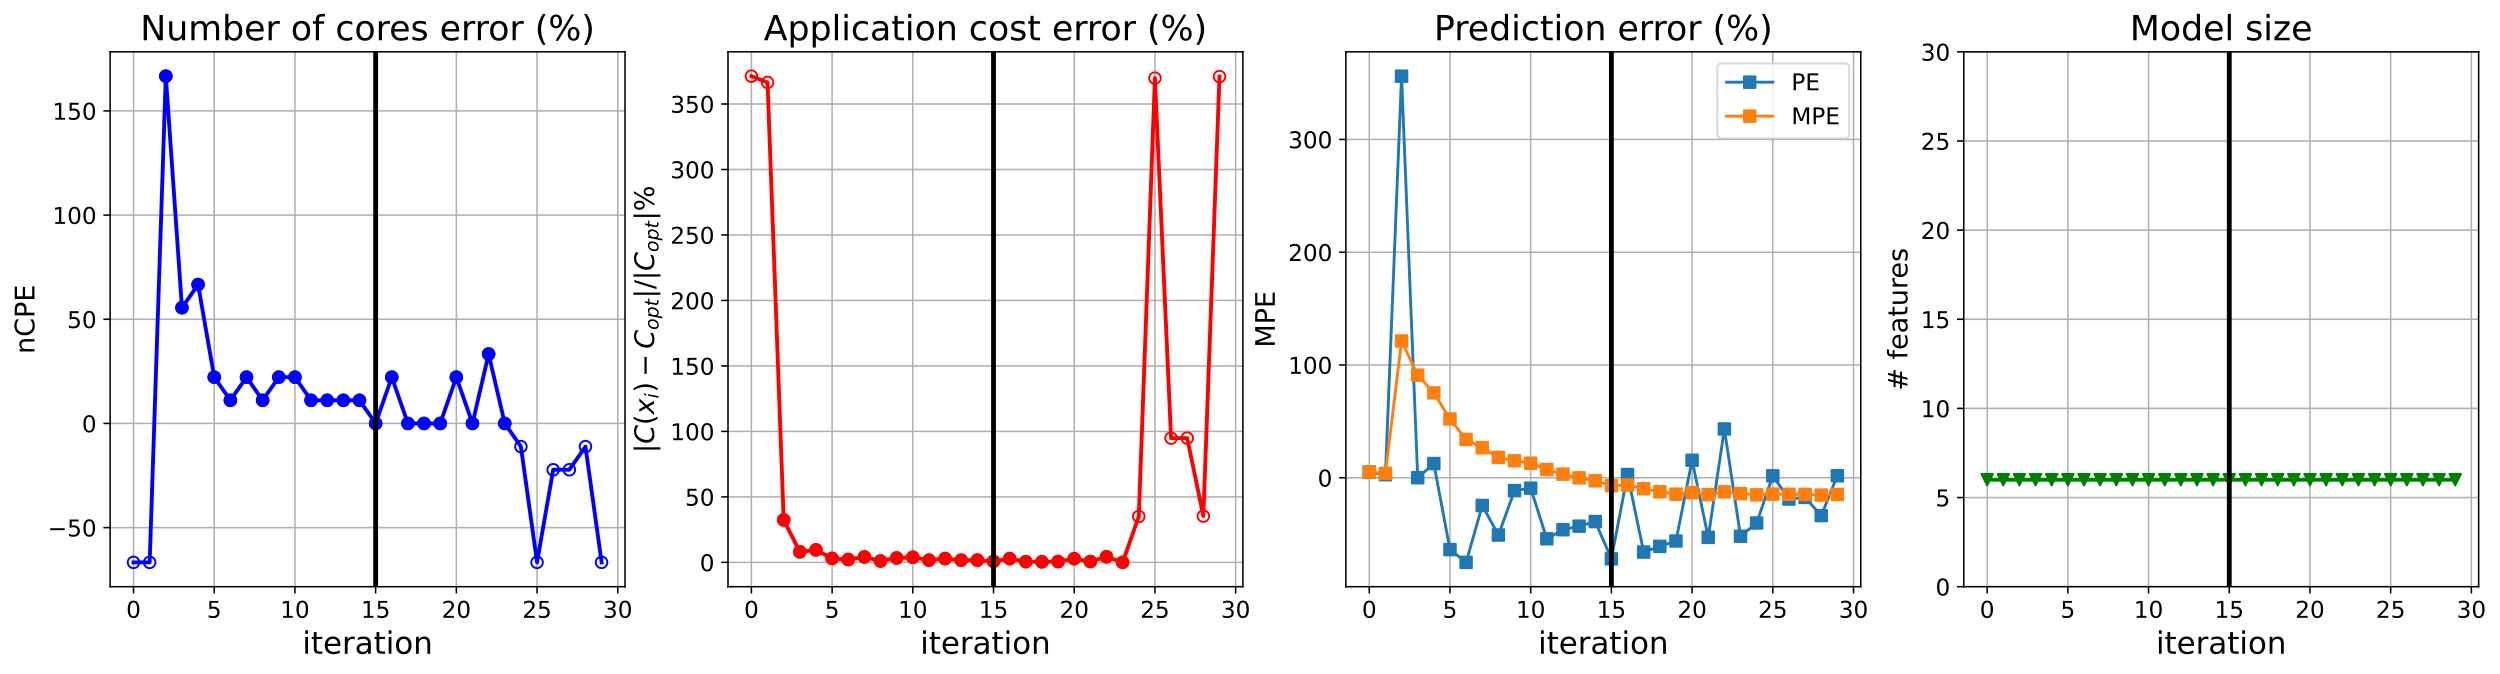 <?xml version="1.0" encoding="utf-8" standalone="no"?>
<!DOCTYPE svg PUBLIC "-//W3C//DTD SVG 1.1//EN"
  "http://www.w3.org/Graphics/SVG/1.1/DTD/svg11.dtd">
<!-- Created with matplotlib (https://matplotlib.org/) -->
<svg height="349.376pt" version="1.1" viewBox="0 0 1295.745 349.376" width="1295.745pt" xmlns="http://www.w3.org/2000/svg" xmlns:xlink="http://www.w3.org/1999/xlink">
 <defs>
  <style type="text/css">
*{stroke-linecap:butt;stroke-linejoin:round;}
  </style>
 </defs>
 <g id="figure_1">
  <g id="patch_1">
   <path d="M 0 349.376 
L 1295.745 349.376 
L 1295.745 0 
L 0 0 
z
" style="fill:#ffffff;"/>
  </g>
  <g id="axes_1">
   <g id="patch_2">
    <path d="M 57.075 304.077 
L 323.945 304.077 
L 323.945 26.877 
L 57.075 26.877 
z
" style="fill:#ffffff;"/>
   </g>
   <g id="matplotlib.axis_1">
    <g id="xtick_1">
     <g id="line2d_1">
      <path clip-path="url(#p8794a4ddfb)" d="M 69.205 304.077 
L 69.205 26.877 
" style="fill:none;stroke:#b0b0b0;stroke-linecap:square;stroke-width:0.8;"/>
     </g>
     <g id="line2d_2">
      <defs>
       <path d="M 0 0 
L 0 3.5 
" id="mabbe718119" style="stroke:#000000;stroke-width:0.8;"/>
      </defs>
      <g>
       <use style="stroke:#000000;stroke-width:0.8;" x="69.205" xlink:href="#mabbe718119" y="304.077"/>
      </g>
     </g>
     <g id="text_1">
      <!-- 0 -->
      <defs>
       <path d="M 31.781 66.406 
Q 24.172 66.406 20.328 58.906 
Q 16.5 51.422 16.5 36.375 
Q 16.5 21.391 20.328 13.891 
Q 24.172 6.391 31.781 6.391 
Q 39.453 6.391 43.281 13.891 
Q 47.125 21.391 47.125 36.375 
Q 47.125 51.422 43.281 58.906 
Q 39.453 66.406 31.781 66.406 
z
M 31.781 74.219 
Q 44.047 74.219 50.516 64.516 
Q 56.984 54.828 56.984 36.375 
Q 56.984 17.969 50.516 8.266 
Q 44.047 -1.422 31.781 -1.422 
Q 19.531 -1.422 13.062 8.266 
Q 6.594 17.969 6.594 36.375 
Q 6.594 54.828 13.062 64.516 
Q 19.531 74.219 31.781 74.219 
z
" id="DejaVuSans-48"/>
      </defs>
      <g transform="translate(65.388 320.195)scale(0.12 -0.12)">
       <use xlink:href="#DejaVuSans-48"/>
      </g>
     </g>
    </g>
    <g id="xtick_2">
     <g id="line2d_3">
      <path clip-path="url(#p8794a4ddfb)" d="M 111.035 304.077 
L 111.035 26.877 
" style="fill:none;stroke:#b0b0b0;stroke-linecap:square;stroke-width:0.8;"/>
     </g>
     <g id="line2d_4">
      <g>
       <use style="stroke:#000000;stroke-width:0.8;" x="111.035" xlink:href="#mabbe718119" y="304.077"/>
      </g>
     </g>
     <g id="text_2">
      <!-- 5 -->
      <defs>
       <path d="M 10.797 72.906 
L 49.516 72.906 
L 49.516 64.594 
L 19.828 64.594 
L 19.828 46.734 
Q 21.969 47.469 24.109 47.828 
Q 26.266 48.188 28.422 48.188 
Q 40.625 48.188 47.75 41.5 
Q 54.891 34.812 54.891 23.391 
Q 54.891 11.625 47.562 5.094 
Q 40.234 -1.422 26.906 -1.422 
Q 22.312 -1.422 17.547 -0.641 
Q 12.797 0.141 7.719 1.703 
L 7.719 11.625 
Q 12.109 9.234 16.797 8.062 
Q 21.484 6.891 26.703 6.891 
Q 35.156 6.891 40.078 11.328 
Q 45.016 15.766 45.016 23.391 
Q 45.016 31 40.078 35.438 
Q 35.156 39.891 26.703 39.891 
Q 22.75 39.891 18.812 39.016 
Q 14.891 38.141 10.797 36.281 
z
" id="DejaVuSans-53"/>
      </defs>
      <g transform="translate(107.217 320.195)scale(0.12 -0.12)">
       <use xlink:href="#DejaVuSans-53"/>
      </g>
     </g>
    </g>
    <g id="xtick_3">
     <g id="line2d_5">
      <path clip-path="url(#p8794a4ddfb)" d="M 152.864 304.077 
L 152.864 26.877 
" style="fill:none;stroke:#b0b0b0;stroke-linecap:square;stroke-width:0.8;"/>
     </g>
     <g id="line2d_6">
      <g>
       <use style="stroke:#000000;stroke-width:0.8;" x="152.864" xlink:href="#mabbe718119" y="304.077"/>
      </g>
     </g>
     <g id="text_3">
      <!-- 10 -->
      <defs>
       <path d="M 12.406 8.297 
L 28.516 8.297 
L 28.516 63.922 
L 10.984 60.406 
L 10.984 69.391 
L 28.422 72.906 
L 38.281 72.906 
L 38.281 8.297 
L 54.391 8.297 
L 54.391 0 
L 12.406 0 
z
" id="DejaVuSans-49"/>
      </defs>
      <g transform="translate(145.229 320.195)scale(0.12 -0.12)">
       <use xlink:href="#DejaVuSans-49"/>
       <use x="63.623" xlink:href="#DejaVuSans-48"/>
      </g>
     </g>
    </g>
    <g id="xtick_4">
     <g id="line2d_7">
      <path clip-path="url(#p8794a4ddfb)" d="M 194.693 304.077 
L 194.693 26.877 
" style="fill:none;stroke:#b0b0b0;stroke-linecap:square;stroke-width:0.8;"/>
     </g>
     <g id="line2d_8">
      <g>
       <use style="stroke:#000000;stroke-width:0.8;" x="194.693" xlink:href="#mabbe718119" y="304.077"/>
      </g>
     </g>
     <g id="text_4">
      <!-- 15 -->
      <g transform="translate(187.058 320.195)scale(0.12 -0.12)">
       <use xlink:href="#DejaVuSans-49"/>
       <use x="63.623" xlink:href="#DejaVuSans-53"/>
      </g>
     </g>
    </g>
    <g id="xtick_5">
     <g id="line2d_9">
      <path clip-path="url(#p8794a4ddfb)" d="M 236.522 304.077 
L 236.522 26.877 
" style="fill:none;stroke:#b0b0b0;stroke-linecap:square;stroke-width:0.8;"/>
     </g>
     <g id="line2d_10">
      <g>
       <use style="stroke:#000000;stroke-width:0.8;" x="236.522" xlink:href="#mabbe718119" y="304.077"/>
      </g>
     </g>
     <g id="text_5">
      <!-- 20 -->
      <defs>
       <path d="M 19.188 8.297 
L 53.609 8.297 
L 53.609 0 
L 7.328 0 
L 7.328 8.297 
Q 12.938 14.109 22.625 23.891 
Q 32.328 33.688 34.812 36.531 
Q 39.547 41.844 41.422 45.531 
Q 43.312 49.219 43.312 52.781 
Q 43.312 58.594 39.234 62.25 
Q 35.156 65.922 28.609 65.922 
Q 23.969 65.922 18.812 64.312 
Q 13.672 62.703 7.812 59.422 
L 7.812 69.391 
Q 13.766 71.781 18.938 73 
Q 24.125 74.219 28.422 74.219 
Q 39.75 74.219 46.484 68.547 
Q 53.219 62.891 53.219 53.422 
Q 53.219 48.922 51.531 44.891 
Q 49.859 40.875 45.406 35.406 
Q 44.188 33.984 37.641 27.219 
Q 31.109 20.453 19.188 8.297 
z
" id="DejaVuSans-50"/>
      </defs>
      <g transform="translate(228.887 320.195)scale(0.12 -0.12)">
       <use xlink:href="#DejaVuSans-50"/>
       <use x="63.623" xlink:href="#DejaVuSans-48"/>
      </g>
     </g>
    </g>
    <g id="xtick_6">
     <g id="line2d_11">
      <path clip-path="url(#p8794a4ddfb)" d="M 278.351 304.077 
L 278.351 26.877 
" style="fill:none;stroke:#b0b0b0;stroke-linecap:square;stroke-width:0.8;"/>
     </g>
     <g id="line2d_12">
      <g>
       <use style="stroke:#000000;stroke-width:0.8;" x="278.351" xlink:href="#mabbe718119" y="304.077"/>
      </g>
     </g>
     <g id="text_6">
      <!-- 25 -->
      <g transform="translate(270.716 320.195)scale(0.12 -0.12)">
       <use xlink:href="#DejaVuSans-50"/>
       <use x="63.623" xlink:href="#DejaVuSans-53"/>
      </g>
     </g>
    </g>
    <g id="xtick_7">
     <g id="line2d_13">
      <path clip-path="url(#p8794a4ddfb)" d="M 320.18 304.077 
L 320.18 26.877 
" style="fill:none;stroke:#b0b0b0;stroke-linecap:square;stroke-width:0.8;"/>
     </g>
     <g id="line2d_14">
      <g>
       <use style="stroke:#000000;stroke-width:0.8;" x="320.18" xlink:href="#mabbe718119" y="304.077"/>
      </g>
     </g>
     <g id="text_7">
      <!-- 30 -->
      <defs>
       <path d="M 40.578 39.312 
Q 47.656 37.797 51.625 33 
Q 55.609 28.219 55.609 21.188 
Q 55.609 10.406 48.188 4.484 
Q 40.766 -1.422 27.094 -1.422 
Q 22.516 -1.422 17.656 -0.516 
Q 12.797 0.391 7.625 2.203 
L 7.625 11.719 
Q 11.719 9.328 16.594 8.109 
Q 21.484 6.891 26.812 6.891 
Q 36.078 6.891 40.938 10.547 
Q 45.797 14.203 45.797 21.188 
Q 45.797 27.641 41.281 31.266 
Q 36.766 34.906 28.719 34.906 
L 20.219 34.906 
L 20.219 43.016 
L 29.109 43.016 
Q 36.375 43.016 40.234 45.922 
Q 44.094 48.828 44.094 54.297 
Q 44.094 59.906 40.109 62.906 
Q 36.141 65.922 28.719 65.922 
Q 24.656 65.922 20.016 65.031 
Q 15.375 64.156 9.812 62.312 
L 9.812 71.094 
Q 15.438 72.656 20.344 73.438 
Q 25.25 74.219 29.594 74.219 
Q 40.828 74.219 47.359 69.109 
Q 53.906 64.016 53.906 55.328 
Q 53.906 49.266 50.438 45.094 
Q 46.969 40.922 40.578 39.312 
z
" id="DejaVuSans-51"/>
      </defs>
      <g transform="translate(312.545 320.195)scale(0.12 -0.12)">
       <use xlink:href="#DejaVuSans-51"/>
       <use x="63.623" xlink:href="#DejaVuSans-48"/>
      </g>
     </g>
    </g>
    <g id="text_8">
     <!-- iteration -->
     <defs>
      <path d="M 9.422 54.688 
L 18.406 54.688 
L 18.406 0 
L 9.422 0 
z
M 9.422 75.984 
L 18.406 75.984 
L 18.406 64.594 
L 9.422 64.594 
z
" id="DejaVuSans-105"/>
      <path d="M 18.312 70.219 
L 18.312 54.688 
L 36.812 54.688 
L 36.812 47.703 
L 18.312 47.703 
L 18.312 18.016 
Q 18.312 11.328 20.141 9.422 
Q 21.969 7.516 27.594 7.516 
L 36.812 7.516 
L 36.812 0 
L 27.594 0 
Q 17.188 0 13.234 3.875 
Q 9.281 7.766 9.281 18.016 
L 9.281 47.703 
L 2.688 47.703 
L 2.688 54.688 
L 9.281 54.688 
L 9.281 70.219 
z
" id="DejaVuSans-116"/>
      <path d="M 56.203 29.594 
L 56.203 25.203 
L 14.891 25.203 
Q 15.484 15.922 20.484 11.062 
Q 25.484 6.203 34.422 6.203 
Q 39.594 6.203 44.453 7.469 
Q 49.312 8.734 54.109 11.281 
L 54.109 2.781 
Q 49.266 0.734 44.188 -0.344 
Q 39.109 -1.422 33.891 -1.422 
Q 20.797 -1.422 13.156 6.188 
Q 5.516 13.812 5.516 26.812 
Q 5.516 40.234 12.766 48.109 
Q 20.016 56 32.328 56 
Q 43.359 56 49.781 48.891 
Q 56.203 41.797 56.203 29.594 
z
M 47.219 32.234 
Q 47.125 39.594 43.094 43.984 
Q 39.062 48.391 32.422 48.391 
Q 24.906 48.391 20.391 44.141 
Q 15.875 39.891 15.188 32.172 
z
" id="DejaVuSans-101"/>
      <path d="M 41.109 46.297 
Q 39.594 47.172 37.812 47.578 
Q 36.031 48 33.891 48 
Q 26.266 48 22.188 43.047 
Q 18.109 38.094 18.109 28.812 
L 18.109 0 
L 9.078 0 
L 9.078 54.688 
L 18.109 54.688 
L 18.109 46.188 
Q 20.953 51.172 25.484 53.578 
Q 30.031 56 36.531 56 
Q 37.453 56 38.578 55.875 
Q 39.703 55.766 41.062 55.516 
z
" id="DejaVuSans-114"/>
      <path d="M 34.281 27.484 
Q 23.391 27.484 19.188 25 
Q 14.984 22.516 14.984 16.5 
Q 14.984 11.719 18.141 8.906 
Q 21.297 6.109 26.703 6.109 
Q 34.188 6.109 38.703 11.406 
Q 43.219 16.703 43.219 25.484 
L 43.219 27.484 
z
M 52.203 31.203 
L 52.203 0 
L 43.219 0 
L 43.219 8.297 
Q 40.141 3.328 35.547 0.953 
Q 30.953 -1.422 24.312 -1.422 
Q 15.922 -1.422 10.953 3.297 
Q 6 8.016 6 15.922 
Q 6 25.141 12.172 29.828 
Q 18.359 34.516 30.609 34.516 
L 43.219 34.516 
L 43.219 35.406 
Q 43.219 41.609 39.141 45 
Q 35.062 48.391 27.688 48.391 
Q 23 48.391 18.547 47.266 
Q 14.109 46.141 10.016 43.891 
L 10.016 52.203 
Q 14.938 54.109 19.578 55.047 
Q 24.219 56 28.609 56 
Q 40.484 56 46.344 49.844 
Q 52.203 43.703 52.203 31.203 
z
" id="DejaVuSans-97"/>
      <path d="M 30.609 48.391 
Q 23.391 48.391 19.188 42.75 
Q 14.984 37.109 14.984 27.297 
Q 14.984 17.484 19.156 11.844 
Q 23.344 6.203 30.609 6.203 
Q 37.797 6.203 41.984 11.859 
Q 46.188 17.531 46.188 27.297 
Q 46.188 37.016 41.984 42.703 
Q 37.797 48.391 30.609 48.391 
z
M 30.609 56 
Q 42.328 56 49.016 48.375 
Q 55.719 40.766 55.719 27.297 
Q 55.719 13.875 49.016 6.219 
Q 42.328 -1.422 30.609 -1.422 
Q 18.844 -1.422 12.172 6.219 
Q 5.516 13.875 5.516 27.297 
Q 5.516 40.766 12.172 48.375 
Q 18.844 56 30.609 56 
z
" id="DejaVuSans-111"/>
      <path d="M 54.891 33.016 
L 54.891 0 
L 45.906 0 
L 45.906 32.719 
Q 45.906 40.484 42.875 44.328 
Q 39.844 48.188 33.797 48.188 
Q 26.516 48.188 22.312 43.547 
Q 18.109 38.922 18.109 30.906 
L 18.109 0 
L 9.078 0 
L 9.078 54.688 
L 18.109 54.688 
L 18.109 46.188 
Q 21.344 51.125 25.703 53.562 
Q 30.078 56 35.797 56 
Q 45.219 56 50.047 50.172 
Q 54.891 44.344 54.891 33.016 
z
" id="DejaVuSans-110"/>
     </defs>
     <g transform="translate(156.714 338.848)scale(0.16 -0.16)">
      <use xlink:href="#DejaVuSans-105"/>
      <use x="27.783" xlink:href="#DejaVuSans-116"/>
      <use x="66.992" xlink:href="#DejaVuSans-101"/>
      <use x="128.516" xlink:href="#DejaVuSans-114"/>
      <use x="169.629" xlink:href="#DejaVuSans-97"/>
      <use x="230.908" xlink:href="#DejaVuSans-116"/>
      <use x="270.117" xlink:href="#DejaVuSans-105"/>
      <use x="297.9" xlink:href="#DejaVuSans-111"/>
      <use x="359.082" xlink:href="#DejaVuSans-110"/>
     </g>
    </g>
   </g>
   <g id="matplotlib.axis_2">
    <g id="ytick_1">
     <g id="line2d_15">
      <path clip-path="url(#p8794a4ddfb)" d="M 57.075 273.477 
L 323.945 273.477 
" style="fill:none;stroke:#b0b0b0;stroke-linecap:square;stroke-width:0.8;"/>
     </g>
     <g id="line2d_16">
      <defs>
       <path d="M 0 0 
L -3.5 0 
" id="mb70d9338e8" style="stroke:#000000;stroke-width:0.8;"/>
      </defs>
      <g>
       <use style="stroke:#000000;stroke-width:0.8;" x="57.075" xlink:href="#mb70d9338e8" y="273.477"/>
      </g>
     </g>
     <g id="text_9">
      <!-- −50 -->
      <defs>
       <path d="M 10.594 35.5 
L 73.188 35.5 
L 73.188 27.203 
L 10.594 27.203 
z
" id="DejaVuSans-8722"/>
      </defs>
      <g transform="translate(24.749 278.036)scale(0.12 -0.12)">
       <use xlink:href="#DejaVuSans-8722"/>
       <use x="83.789" xlink:href="#DejaVuSans-53"/>
       <use x="147.412" xlink:href="#DejaVuSans-48"/>
      </g>
     </g>
    </g>
    <g id="ytick_2">
     <g id="line2d_17">
      <path clip-path="url(#p8794a4ddfb)" d="M 57.075 219.477 
L 323.945 219.477 
" style="fill:none;stroke:#b0b0b0;stroke-linecap:square;stroke-width:0.8;"/>
     </g>
     <g id="line2d_18">
      <g>
       <use style="stroke:#000000;stroke-width:0.8;" x="57.075" xlink:href="#mb70d9338e8" y="219.477"/>
      </g>
     </g>
     <g id="text_10">
      <!-- 0 -->
      <g transform="translate(42.44 224.036)scale(0.12 -0.12)">
       <use xlink:href="#DejaVuSans-48"/>
      </g>
     </g>
    </g>
    <g id="ytick_3">
     <g id="line2d_19">
      <path clip-path="url(#p8794a4ddfb)" d="M 57.075 165.477 
L 323.945 165.477 
" style="fill:none;stroke:#b0b0b0;stroke-linecap:square;stroke-width:0.8;"/>
     </g>
     <g id="line2d_20">
      <g>
       <use style="stroke:#000000;stroke-width:0.8;" x="57.075" xlink:href="#mb70d9338e8" y="165.477"/>
      </g>
     </g>
     <g id="text_11">
      <!-- 50 -->
      <g transform="translate(34.805 170.036)scale(0.12 -0.12)">
       <use xlink:href="#DejaVuSans-53"/>
       <use x="63.623" xlink:href="#DejaVuSans-48"/>
      </g>
     </g>
    </g>
    <g id="ytick_4">
     <g id="line2d_21">
      <path clip-path="url(#p8794a4ddfb)" d="M 57.075 111.477 
L 323.945 111.477 
" style="fill:none;stroke:#b0b0b0;stroke-linecap:square;stroke-width:0.8;"/>
     </g>
     <g id="line2d_22">
      <g>
       <use style="stroke:#000000;stroke-width:0.8;" x="57.075" xlink:href="#mb70d9338e8" y="111.477"/>
      </g>
     </g>
     <g id="text_12">
      <!-- 100 -->
      <g transform="translate(27.17 116.036)scale(0.12 -0.12)">
       <use xlink:href="#DejaVuSans-49"/>
       <use x="63.623" xlink:href="#DejaVuSans-48"/>
       <use x="127.246" xlink:href="#DejaVuSans-48"/>
      </g>
     </g>
    </g>
    <g id="ytick_5">
     <g id="line2d_23">
      <path clip-path="url(#p8794a4ddfb)" d="M 57.075 57.477 
L 323.945 57.477 
" style="fill:none;stroke:#b0b0b0;stroke-linecap:square;stroke-width:0.8;"/>
     </g>
     <g id="line2d_24">
      <g>
       <use style="stroke:#000000;stroke-width:0.8;" x="57.075" xlink:href="#mb70d9338e8" y="57.477"/>
      </g>
     </g>
     <g id="text_13">
      <!-- 150 -->
      <g transform="translate(27.17 62.036)scale(0.12 -0.12)">
       <use xlink:href="#DejaVuSans-49"/>
       <use x="63.623" xlink:href="#DejaVuSans-53"/>
       <use x="127.246" xlink:href="#DejaVuSans-48"/>
      </g>
     </g>
    </g>
    <g id="text_14">
     <!-- nCPE -->
     <defs>
      <path d="M 64.406 67.281 
L 64.406 56.891 
Q 59.422 61.531 53.781 63.812 
Q 48.141 66.109 41.797 66.109 
Q 29.297 66.109 22.656 58.469 
Q 16.016 50.828 16.016 36.375 
Q 16.016 21.969 22.656 14.328 
Q 29.297 6.688 41.797 6.688 
Q 48.141 6.688 53.781 8.984 
Q 59.422 11.281 64.406 15.922 
L 64.406 5.609 
Q 59.234 2.094 53.438 0.328 
Q 47.656 -1.422 41.219 -1.422 
Q 24.656 -1.422 15.125 8.703 
Q 5.609 18.844 5.609 36.375 
Q 5.609 53.953 15.125 64.078 
Q 24.656 74.219 41.219 74.219 
Q 47.75 74.219 53.531 72.484 
Q 59.328 70.75 64.406 67.281 
z
" id="DejaVuSans-67"/>
      <path d="M 19.672 64.797 
L 19.672 37.406 
L 32.078 37.406 
Q 38.969 37.406 42.719 40.969 
Q 46.484 44.531 46.484 51.125 
Q 46.484 57.672 42.719 61.234 
Q 38.969 64.797 32.078 64.797 
z
M 9.812 72.906 
L 32.078 72.906 
Q 44.344 72.906 50.609 67.359 
Q 56.891 61.812 56.891 51.125 
Q 56.891 40.328 50.609 34.812 
Q 44.344 29.297 32.078 29.297 
L 19.672 29.297 
L 19.672 0 
L 9.812 0 
z
" id="DejaVuSans-80"/>
      <path d="M 9.812 72.906 
L 55.906 72.906 
L 55.906 64.594 
L 19.672 64.594 
L 19.672 43.016 
L 54.391 43.016 
L 54.391 34.719 
L 19.672 34.719 
L 19.672 8.297 
L 56.781 8.297 
L 56.781 0 
L 9.812 0 
z
" id="DejaVuSans-69"/>
     </defs>
     <g transform="translate(17.838 183.445)rotate(-90)scale(0.14 -0.14)">
      <use xlink:href="#DejaVuSans-110"/>
      <use x="63.379" xlink:href="#DejaVuSans-67"/>
      <use x="133.203" xlink:href="#DejaVuSans-80"/>
      <use x="193.506" xlink:href="#DejaVuSans-69"/>
     </g>
    </g>
   </g>
   <g id="line2d_25">
    <path clip-path="url(#p8794a4ddfb)" d="M 69.205 291.477 
L 77.571 291.477 
L 85.937 39.477 
L 94.303 159.477 
L 102.669 147.477 
L 111.035 195.477 
L 119.4 207.477 
L 127.766 195.477 
L 136.132 207.477 
L 144.498 195.477 
L 152.864 195.477 
L 161.229 207.477 
L 169.595 207.477 
L 177.961 207.477 
L 186.327 207.477 
L 194.693 219.477 
L 203.059 195.477 
L 211.424 219.477 
L 219.79 219.477 
L 228.156 219.477 
L 236.522 195.477 
L 244.888 219.477 
L 253.253 183.477 
L 261.619 219.477 
L 269.985 231.477 
L 278.351 291.477 
L 286.717 243.477 
L 295.082 243.477 
L 303.448 231.477 
L 311.814 291.477 
" style="fill:none;stroke:#0000ff;stroke-linecap:square;stroke-width:2;"/>
    <defs>
     <path d="M 0 3 
C 0.796 3 1.559 2.684 2.121 2.121 
C 2.684 1.559 3 0.796 3 0 
C 3 -0.796 2.684 -1.559 2.121 -2.121 
C 1.559 -2.684 0.796 -3 0 -3 
C -0.796 -3 -1.559 -2.684 -2.121 -2.121 
C -2.684 -1.559 -3 -0.796 -3 0 
C -3 0.796 -2.684 1.559 -2.121 2.121 
C -1.559 2.684 -0.796 3 0 3 
z
" id="m3bd666674c" style="stroke:#0000ff;"/>
    </defs>
    <g clip-path="url(#p8794a4ddfb)">
     <use style="fill-opacity:0;stroke:#0000ff;" x="69.205" xlink:href="#m3bd666674c" y="291.477"/>
     <use style="fill-opacity:0;stroke:#0000ff;" x="77.571" xlink:href="#m3bd666674c" y="291.477"/>
     <use style="fill-opacity:0;stroke:#0000ff;" x="85.937" xlink:href="#m3bd666674c" y="39.477"/>
     <use style="fill-opacity:0;stroke:#0000ff;" x="94.303" xlink:href="#m3bd666674c" y="159.477"/>
     <use style="fill-opacity:0;stroke:#0000ff;" x="102.669" xlink:href="#m3bd666674c" y="147.477"/>
     <use style="fill-opacity:0;stroke:#0000ff;" x="111.035" xlink:href="#m3bd666674c" y="195.477"/>
     <use style="fill-opacity:0;stroke:#0000ff;" x="119.4" xlink:href="#m3bd666674c" y="207.477"/>
     <use style="fill-opacity:0;stroke:#0000ff;" x="127.766" xlink:href="#m3bd666674c" y="195.477"/>
     <use style="fill-opacity:0;stroke:#0000ff;" x="136.132" xlink:href="#m3bd666674c" y="207.477"/>
     <use style="fill-opacity:0;stroke:#0000ff;" x="144.498" xlink:href="#m3bd666674c" y="195.477"/>
     <use style="fill-opacity:0;stroke:#0000ff;" x="152.864" xlink:href="#m3bd666674c" y="195.477"/>
     <use style="fill-opacity:0;stroke:#0000ff;" x="161.229" xlink:href="#m3bd666674c" y="207.477"/>
     <use style="fill-opacity:0;stroke:#0000ff;" x="169.595" xlink:href="#m3bd666674c" y="207.477"/>
     <use style="fill-opacity:0;stroke:#0000ff;" x="177.961" xlink:href="#m3bd666674c" y="207.477"/>
     <use style="fill-opacity:0;stroke:#0000ff;" x="186.327" xlink:href="#m3bd666674c" y="207.477"/>
     <use style="fill-opacity:0;stroke:#0000ff;" x="194.693" xlink:href="#m3bd666674c" y="219.477"/>
     <use style="fill-opacity:0;stroke:#0000ff;" x="203.059" xlink:href="#m3bd666674c" y="195.477"/>
     <use style="fill-opacity:0;stroke:#0000ff;" x="211.424" xlink:href="#m3bd666674c" y="219.477"/>
     <use style="fill-opacity:0;stroke:#0000ff;" x="219.79" xlink:href="#m3bd666674c" y="219.477"/>
     <use style="fill-opacity:0;stroke:#0000ff;" x="228.156" xlink:href="#m3bd666674c" y="219.477"/>
     <use style="fill-opacity:0;stroke:#0000ff;" x="236.522" xlink:href="#m3bd666674c" y="195.477"/>
     <use style="fill-opacity:0;stroke:#0000ff;" x="244.888" xlink:href="#m3bd666674c" y="219.477"/>
     <use style="fill-opacity:0;stroke:#0000ff;" x="253.253" xlink:href="#m3bd666674c" y="183.477"/>
     <use style="fill-opacity:0;stroke:#0000ff;" x="261.619" xlink:href="#m3bd666674c" y="219.477"/>
     <use style="fill-opacity:0;stroke:#0000ff;" x="269.985" xlink:href="#m3bd666674c" y="231.477"/>
     <use style="fill-opacity:0;stroke:#0000ff;" x="278.351" xlink:href="#m3bd666674c" y="291.477"/>
     <use style="fill-opacity:0;stroke:#0000ff;" x="286.717" xlink:href="#m3bd666674c" y="243.477"/>
     <use style="fill-opacity:0;stroke:#0000ff;" x="295.082" xlink:href="#m3bd666674c" y="243.477"/>
     <use style="fill-opacity:0;stroke:#0000ff;" x="303.448" xlink:href="#m3bd666674c" y="231.477"/>
     <use style="fill-opacity:0;stroke:#0000ff;" x="311.814" xlink:href="#m3bd666674c" y="291.477"/>
    </g>
   </g>
   <g id="line2d_26">
    <defs>
     <path d="M 0 3 
C 0.796 3 1.559 2.684 2.121 2.121 
C 2.684 1.559 3 0.796 3 0 
C 3 -0.796 2.684 -1.559 2.121 -2.121 
C 1.559 -2.684 0.796 -3 0 -3 
C -0.796 -3 -1.559 -2.684 -2.121 -2.121 
C -2.684 -1.559 -3 -0.796 -3 0 
C -3 0.796 -2.684 1.559 -2.121 2.121 
C -1.559 2.684 -0.796 3 0 3 
z
" id="m1dd9681c69" style="stroke:#0000ff;"/>
    </defs>
    <g clip-path="url(#p8794a4ddfb)">
     <use style="fill:#0000ff;stroke:#0000ff;" x="85.937" xlink:href="#m1dd9681c69" y="39.477"/>
    </g>
   </g>
   <g id="line2d_27">
    <g clip-path="url(#p8794a4ddfb)">
     <use style="fill:#0000ff;stroke:#0000ff;" x="94.303" xlink:href="#m1dd9681c69" y="159.477"/>
    </g>
   </g>
   <g id="line2d_28">
    <g clip-path="url(#p8794a4ddfb)">
     <use style="fill:#0000ff;stroke:#0000ff;" x="102.669" xlink:href="#m1dd9681c69" y="147.477"/>
    </g>
   </g>
   <g id="line2d_29">
    <g clip-path="url(#p8794a4ddfb)">
     <use style="fill:#0000ff;stroke:#0000ff;" x="111.035" xlink:href="#m1dd9681c69" y="195.477"/>
    </g>
   </g>
   <g id="line2d_30">
    <g clip-path="url(#p8794a4ddfb)">
     <use style="fill:#0000ff;stroke:#0000ff;" x="119.4" xlink:href="#m1dd9681c69" y="207.477"/>
    </g>
   </g>
   <g id="line2d_31">
    <g clip-path="url(#p8794a4ddfb)">
     <use style="fill:#0000ff;stroke:#0000ff;" x="127.766" xlink:href="#m1dd9681c69" y="195.477"/>
    </g>
   </g>
   <g id="line2d_32">
    <g clip-path="url(#p8794a4ddfb)">
     <use style="fill:#0000ff;stroke:#0000ff;" x="136.132" xlink:href="#m1dd9681c69" y="207.477"/>
    </g>
   </g>
   <g id="line2d_33">
    <g clip-path="url(#p8794a4ddfb)">
     <use style="fill:#0000ff;stroke:#0000ff;" x="144.498" xlink:href="#m1dd9681c69" y="195.477"/>
    </g>
   </g>
   <g id="line2d_34">
    <g clip-path="url(#p8794a4ddfb)">
     <use style="fill:#0000ff;stroke:#0000ff;" x="152.864" xlink:href="#m1dd9681c69" y="195.477"/>
    </g>
   </g>
   <g id="line2d_35">
    <g clip-path="url(#p8794a4ddfb)">
     <use style="fill:#0000ff;stroke:#0000ff;" x="161.229" xlink:href="#m1dd9681c69" y="207.477"/>
    </g>
   </g>
   <g id="line2d_36">
    <g clip-path="url(#p8794a4ddfb)">
     <use style="fill:#0000ff;stroke:#0000ff;" x="169.595" xlink:href="#m1dd9681c69" y="207.477"/>
    </g>
   </g>
   <g id="line2d_37">
    <g clip-path="url(#p8794a4ddfb)">
     <use style="fill:#0000ff;stroke:#0000ff;" x="177.961" xlink:href="#m1dd9681c69" y="207.477"/>
    </g>
   </g>
   <g id="line2d_38">
    <g clip-path="url(#p8794a4ddfb)">
     <use style="fill:#0000ff;stroke:#0000ff;" x="186.327" xlink:href="#m1dd9681c69" y="207.477"/>
    </g>
   </g>
   <g id="line2d_39">
    <g clip-path="url(#p8794a4ddfb)">
     <use style="fill:#0000ff;stroke:#0000ff;" x="194.693" xlink:href="#m1dd9681c69" y="219.477"/>
    </g>
   </g>
   <g id="line2d_40">
    <g clip-path="url(#p8794a4ddfb)">
     <use style="fill:#0000ff;stroke:#0000ff;" x="203.059" xlink:href="#m1dd9681c69" y="195.477"/>
    </g>
   </g>
   <g id="line2d_41">
    <g clip-path="url(#p8794a4ddfb)">
     <use style="fill:#0000ff;stroke:#0000ff;" x="211.424" xlink:href="#m1dd9681c69" y="219.477"/>
    </g>
   </g>
   <g id="line2d_42">
    <g clip-path="url(#p8794a4ddfb)">
     <use style="fill:#0000ff;stroke:#0000ff;" x="219.79" xlink:href="#m1dd9681c69" y="219.477"/>
    </g>
   </g>
   <g id="line2d_43">
    <g clip-path="url(#p8794a4ddfb)">
     <use style="fill:#0000ff;stroke:#0000ff;" x="228.156" xlink:href="#m1dd9681c69" y="219.477"/>
    </g>
   </g>
   <g id="line2d_44">
    <g clip-path="url(#p8794a4ddfb)">
     <use style="fill:#0000ff;stroke:#0000ff;" x="236.522" xlink:href="#m1dd9681c69" y="195.477"/>
    </g>
   </g>
   <g id="line2d_45">
    <g clip-path="url(#p8794a4ddfb)">
     <use style="fill:#0000ff;stroke:#0000ff;" x="244.888" xlink:href="#m1dd9681c69" y="219.477"/>
    </g>
   </g>
   <g id="line2d_46">
    <g clip-path="url(#p8794a4ddfb)">
     <use style="fill:#0000ff;stroke:#0000ff;" x="253.253" xlink:href="#m1dd9681c69" y="183.477"/>
    </g>
   </g>
   <g id="line2d_47">
    <g clip-path="url(#p8794a4ddfb)">
     <use style="fill:#0000ff;stroke:#0000ff;" x="261.619" xlink:href="#m1dd9681c69" y="219.477"/>
    </g>
   </g>
   <g id="line2d_48">
    <path clip-path="url(#p8794a4ddfb)" d="M 194.693 304.077 
L 194.693 26.877 
" style="fill:none;stroke:#000000;stroke-linecap:square;stroke-width:2.5;"/>
   </g>
   <g id="patch_3">
    <path d="M 57.075 304.077 
L 57.075 26.877 
" style="fill:none;stroke:#000000;stroke-linecap:square;stroke-linejoin:miter;stroke-width:0.8;"/>
   </g>
   <g id="patch_4">
    <path d="M 323.945 304.077 
L 323.945 26.877 
" style="fill:none;stroke:#000000;stroke-linecap:square;stroke-linejoin:miter;stroke-width:0.8;"/>
   </g>
   <g id="patch_5">
    <path d="M 57.075 304.077 
L 323.945 304.077 
" style="fill:none;stroke:#000000;stroke-linecap:square;stroke-linejoin:miter;stroke-width:0.8;"/>
   </g>
   <g id="patch_6">
    <path d="M 57.075 26.877 
L 323.945 26.877 
" style="fill:none;stroke:#000000;stroke-linecap:square;stroke-linejoin:miter;stroke-width:0.8;"/>
   </g>
   <g id="text_15">
    <!-- Number of cores error (%) -->
    <defs>
     <path d="M 9.812 72.906 
L 23.094 72.906 
L 55.422 11.922 
L 55.422 72.906 
L 64.984 72.906 
L 64.984 0 
L 51.703 0 
L 19.391 60.984 
L 19.391 0 
L 9.812 0 
z
" id="DejaVuSans-78"/>
     <path d="M 8.5 21.578 
L 8.5 54.688 
L 17.484 54.688 
L 17.484 21.922 
Q 17.484 14.156 20.5 10.266 
Q 23.531 6.391 29.594 6.391 
Q 36.859 6.391 41.078 11.031 
Q 45.312 15.672 45.312 23.688 
L 45.312 54.688 
L 54.297 54.688 
L 54.297 0 
L 45.312 0 
L 45.312 8.406 
Q 42.047 3.422 37.719 1 
Q 33.406 -1.422 27.688 -1.422 
Q 18.266 -1.422 13.375 4.438 
Q 8.5 10.297 8.5 21.578 
z
M 31.109 56 
z
" id="DejaVuSans-117"/>
     <path d="M 52 44.188 
Q 55.375 50.25 60.062 53.125 
Q 64.75 56 71.094 56 
Q 79.641 56 84.281 50.016 
Q 88.922 44.047 88.922 33.016 
L 88.922 0 
L 79.891 0 
L 79.891 32.719 
Q 79.891 40.578 77.094 44.375 
Q 74.312 48.188 68.609 48.188 
Q 61.625 48.188 57.562 43.547 
Q 53.516 38.922 53.516 30.906 
L 53.516 0 
L 44.484 0 
L 44.484 32.719 
Q 44.484 40.625 41.703 44.406 
Q 38.922 48.188 33.109 48.188 
Q 26.219 48.188 22.156 43.531 
Q 18.109 38.875 18.109 30.906 
L 18.109 0 
L 9.078 0 
L 9.078 54.688 
L 18.109 54.688 
L 18.109 46.188 
Q 21.188 51.219 25.484 53.609 
Q 29.781 56 35.688 56 
Q 41.656 56 45.828 52.969 
Q 50 49.953 52 44.188 
z
" id="DejaVuSans-109"/>
     <path d="M 48.688 27.297 
Q 48.688 37.203 44.609 42.844 
Q 40.531 48.484 33.406 48.484 
Q 26.266 48.484 22.188 42.844 
Q 18.109 37.203 18.109 27.297 
Q 18.109 17.391 22.188 11.75 
Q 26.266 6.109 33.406 6.109 
Q 40.531 6.109 44.609 11.75 
Q 48.688 17.391 48.688 27.297 
z
M 18.109 46.391 
Q 20.953 51.266 25.266 53.625 
Q 29.594 56 35.594 56 
Q 45.562 56 51.781 48.094 
Q 58.016 40.188 58.016 27.297 
Q 58.016 14.406 51.781 6.484 
Q 45.562 -1.422 35.594 -1.422 
Q 29.594 -1.422 25.266 0.953 
Q 20.953 3.328 18.109 8.203 
L 18.109 0 
L 9.078 0 
L 9.078 75.984 
L 18.109 75.984 
z
" id="DejaVuSans-98"/>
     <path id="DejaVuSans-32"/>
     <path d="M 37.109 75.984 
L 37.109 68.5 
L 28.516 68.5 
Q 23.688 68.5 21.797 66.547 
Q 19.922 64.594 19.922 59.516 
L 19.922 54.688 
L 34.719 54.688 
L 34.719 47.703 
L 19.922 47.703 
L 19.922 0 
L 10.891 0 
L 10.891 47.703 
L 2.297 47.703 
L 2.297 54.688 
L 10.891 54.688 
L 10.891 58.5 
Q 10.891 67.625 15.141 71.797 
Q 19.391 75.984 28.609 75.984 
z
" id="DejaVuSans-102"/>
     <path d="M 48.781 52.594 
L 48.781 44.188 
Q 44.969 46.297 41.141 47.344 
Q 37.312 48.391 33.406 48.391 
Q 24.656 48.391 19.812 42.844 
Q 14.984 37.312 14.984 27.297 
Q 14.984 17.281 19.812 11.734 
Q 24.656 6.203 33.406 6.203 
Q 37.312 6.203 41.141 7.25 
Q 44.969 8.297 48.781 10.406 
L 48.781 2.094 
Q 45.016 0.344 40.984 -0.531 
Q 36.969 -1.422 32.422 -1.422 
Q 20.062 -1.422 12.781 6.344 
Q 5.516 14.109 5.516 27.297 
Q 5.516 40.672 12.859 48.328 
Q 20.219 56 33.016 56 
Q 37.156 56 41.109 55.141 
Q 45.062 54.297 48.781 52.594 
z
" id="DejaVuSans-99"/>
     <path d="M 44.281 53.078 
L 44.281 44.578 
Q 40.484 46.531 36.375 47.5 
Q 32.281 48.484 27.875 48.484 
Q 21.188 48.484 17.844 46.438 
Q 14.5 44.391 14.5 40.281 
Q 14.5 37.156 16.891 35.375 
Q 19.281 33.594 26.516 31.984 
L 29.594 31.297 
Q 39.156 29.25 43.188 25.516 
Q 47.219 21.781 47.219 15.094 
Q 47.219 7.469 41.188 3.016 
Q 35.156 -1.422 24.609 -1.422 
Q 20.219 -1.422 15.453 -0.562 
Q 10.688 0.297 5.422 2 
L 5.422 11.281 
Q 10.406 8.688 15.234 7.391 
Q 20.062 6.109 24.812 6.109 
Q 31.156 6.109 34.562 8.281 
Q 37.984 10.453 37.984 14.406 
Q 37.984 18.062 35.516 20.016 
Q 33.062 21.969 24.703 23.781 
L 21.578 24.516 
Q 13.234 26.266 9.516 29.906 
Q 5.812 33.547 5.812 39.891 
Q 5.812 47.609 11.281 51.797 
Q 16.75 56 26.812 56 
Q 31.781 56 36.172 55.266 
Q 40.578 54.547 44.281 53.078 
z
" id="DejaVuSans-115"/>
     <path d="M 31 75.875 
Q 24.469 64.656 21.281 53.656 
Q 18.109 42.672 18.109 31.391 
Q 18.109 20.125 21.312 9.062 
Q 24.516 -2 31 -13.188 
L 23.188 -13.188 
Q 15.875 -1.703 12.234 9.375 
Q 8.594 20.453 8.594 31.391 
Q 8.594 42.281 12.203 53.312 
Q 15.828 64.359 23.188 75.875 
z
" id="DejaVuSans-40"/>
     <path d="M 72.703 32.078 
Q 68.453 32.078 66.031 28.469 
Q 63.625 24.859 63.625 18.406 
Q 63.625 12.062 66.031 8.422 
Q 68.453 4.781 72.703 4.781 
Q 76.859 4.781 79.266 8.422 
Q 81.688 12.062 81.688 18.406 
Q 81.688 24.812 79.266 28.438 
Q 76.859 32.078 72.703 32.078 
z
M 72.703 38.281 
Q 80.422 38.281 84.953 32.906 
Q 89.5 27.547 89.5 18.406 
Q 89.5 9.281 84.938 3.922 
Q 80.375 -1.422 72.703 -1.422 
Q 64.891 -1.422 60.344 3.922 
Q 55.812 9.281 55.812 18.406 
Q 55.812 27.594 60.375 32.938 
Q 64.938 38.281 72.703 38.281 
z
M 22.312 68.016 
Q 18.109 68.016 15.688 64.375 
Q 13.281 60.75 13.281 54.391 
Q 13.281 47.953 15.672 44.328 
Q 18.062 40.719 22.312 40.719 
Q 26.562 40.719 28.969 44.328 
Q 31.391 47.953 31.391 54.391 
Q 31.391 60.688 28.953 64.344 
Q 26.516 68.016 22.312 68.016 
z
M 66.406 74.219 
L 74.219 74.219 
L 28.609 -1.422 
L 20.797 -1.422 
z
M 22.312 74.219 
Q 30.031 74.219 34.609 68.875 
Q 39.203 63.531 39.203 54.391 
Q 39.203 45.172 34.641 39.844 
Q 30.078 34.516 22.312 34.516 
Q 14.547 34.516 10.031 39.859 
Q 5.516 45.219 5.516 54.391 
Q 5.516 63.484 10.047 68.844 
Q 14.594 74.219 22.312 74.219 
z
" id="DejaVuSans-37"/>
     <path d="M 8.016 75.875 
L 15.828 75.875 
Q 23.141 64.359 26.781 53.312 
Q 30.422 42.281 30.422 31.391 
Q 30.422 20.453 26.781 9.375 
Q 23.141 -1.703 15.828 -13.188 
L 8.016 -13.188 
Q 14.5 -2 17.703 9.062 
Q 20.906 20.125 20.906 31.391 
Q 20.906 42.672 17.703 53.656 
Q 14.5 64.656 8.016 75.875 
z
" id="DejaVuSans-41"/>
    </defs>
    <g transform="translate(72.701 20.877)scale(0.18 -0.18)">
     <use xlink:href="#DejaVuSans-78"/>
     <use x="74.805" xlink:href="#DejaVuSans-117"/>
     <use x="138.184" xlink:href="#DejaVuSans-109"/>
     <use x="235.596" xlink:href="#DejaVuSans-98"/>
     <use x="299.072" xlink:href="#DejaVuSans-101"/>
     <use x="360.596" xlink:href="#DejaVuSans-114"/>
     <use x="401.709" xlink:href="#DejaVuSans-32"/>
     <use x="433.496" xlink:href="#DejaVuSans-111"/>
     <use x="494.678" xlink:href="#DejaVuSans-102"/>
     <use x="529.883" xlink:href="#DejaVuSans-32"/>
     <use x="561.67" xlink:href="#DejaVuSans-99"/>
     <use x="616.65" xlink:href="#DejaVuSans-111"/>
     <use x="677.832" xlink:href="#DejaVuSans-114"/>
     <use x="716.695" xlink:href="#DejaVuSans-101"/>
     <use x="778.219" xlink:href="#DejaVuSans-115"/>
     <use x="830.318" xlink:href="#DejaVuSans-32"/>
     <use x="862.105" xlink:href="#DejaVuSans-101"/>
     <use x="923.629" xlink:href="#DejaVuSans-114"/>
     <use x="962.992" xlink:href="#DejaVuSans-114"/>
     <use x="1001.855" xlink:href="#DejaVuSans-111"/>
     <use x="1063.037" xlink:href="#DejaVuSans-114"/>
     <use x="1104.15" xlink:href="#DejaVuSans-32"/>
     <use x="1135.938" xlink:href="#DejaVuSans-40"/>
     <use x="1174.951" xlink:href="#DejaVuSans-37"/>
     <use x="1269.971" xlink:href="#DejaVuSans-41"/>
    </g>
   </g>
  </g>
  <g id="axes_2">
   <g id="patch_7">
    <path d="M 377.318 304.077 
L 644.188 304.077 
L 644.188 26.877 
L 377.318 26.877 
z
" style="fill:#ffffff;"/>
   </g>
   <g id="matplotlib.axis_3">
    <g id="xtick_8">
     <g id="line2d_49">
      <path clip-path="url(#p6efdbd506f)" d="M 389.449 304.077 
L 389.449 26.877 
" style="fill:none;stroke:#b0b0b0;stroke-linecap:square;stroke-width:0.8;"/>
     </g>
     <g id="line2d_50">
      <g>
       <use style="stroke:#000000;stroke-width:0.8;" x="389.449" xlink:href="#mabbe718119" y="304.077"/>
      </g>
     </g>
     <g id="text_16">
      <!-- 0 -->
      <g transform="translate(385.631 320.195)scale(0.12 -0.12)">
       <use xlink:href="#DejaVuSans-48"/>
      </g>
     </g>
    </g>
    <g id="xtick_9">
     <g id="line2d_51">
      <path clip-path="url(#p6efdbd506f)" d="M 431.278 304.077 
L 431.278 26.877 
" style="fill:none;stroke:#b0b0b0;stroke-linecap:square;stroke-width:0.8;"/>
     </g>
     <g id="line2d_52">
      <g>
       <use style="stroke:#000000;stroke-width:0.8;" x="431.278" xlink:href="#mabbe718119" y="304.077"/>
      </g>
     </g>
     <g id="text_17">
      <!-- 5 -->
      <g transform="translate(427.46 320.195)scale(0.12 -0.12)">
       <use xlink:href="#DejaVuSans-53"/>
      </g>
     </g>
    </g>
    <g id="xtick_10">
     <g id="line2d_53">
      <path clip-path="url(#p6efdbd506f)" d="M 473.107 304.077 
L 473.107 26.877 
" style="fill:none;stroke:#b0b0b0;stroke-linecap:square;stroke-width:0.8;"/>
     </g>
     <g id="line2d_54">
      <g>
       <use style="stroke:#000000;stroke-width:0.8;" x="473.107" xlink:href="#mabbe718119" y="304.077"/>
      </g>
     </g>
     <g id="text_18">
      <!-- 10 -->
      <g transform="translate(465.472 320.195)scale(0.12 -0.12)">
       <use xlink:href="#DejaVuSans-49"/>
       <use x="63.623" xlink:href="#DejaVuSans-48"/>
      </g>
     </g>
    </g>
    <g id="xtick_11">
     <g id="line2d_55">
      <path clip-path="url(#p6efdbd506f)" d="M 514.936 304.077 
L 514.936 26.877 
" style="fill:none;stroke:#b0b0b0;stroke-linecap:square;stroke-width:0.8;"/>
     </g>
     <g id="line2d_56">
      <g>
       <use style="stroke:#000000;stroke-width:0.8;" x="514.936" xlink:href="#mabbe718119" y="304.077"/>
      </g>
     </g>
     <g id="text_19">
      <!-- 15 -->
      <g transform="translate(507.301 320.195)scale(0.12 -0.12)">
       <use xlink:href="#DejaVuSans-49"/>
       <use x="63.623" xlink:href="#DejaVuSans-53"/>
      </g>
     </g>
    </g>
    <g id="xtick_12">
     <g id="line2d_57">
      <path clip-path="url(#p6efdbd506f)" d="M 556.765 304.077 
L 556.765 26.877 
" style="fill:none;stroke:#b0b0b0;stroke-linecap:square;stroke-width:0.8;"/>
     </g>
     <g id="line2d_58">
      <g>
       <use style="stroke:#000000;stroke-width:0.8;" x="556.765" xlink:href="#mabbe718119" y="304.077"/>
      </g>
     </g>
     <g id="text_20">
      <!-- 20 -->
      <g transform="translate(549.13 320.195)scale(0.12 -0.12)">
       <use xlink:href="#DejaVuSans-50"/>
       <use x="63.623" xlink:href="#DejaVuSans-48"/>
      </g>
     </g>
    </g>
    <g id="xtick_13">
     <g id="line2d_59">
      <path clip-path="url(#p6efdbd506f)" d="M 598.594 304.077 
L 598.594 26.877 
" style="fill:none;stroke:#b0b0b0;stroke-linecap:square;stroke-width:0.8;"/>
     </g>
     <g id="line2d_60">
      <g>
       <use style="stroke:#000000;stroke-width:0.8;" x="598.594" xlink:href="#mabbe718119" y="304.077"/>
      </g>
     </g>
     <g id="text_21">
      <!-- 25 -->
      <g transform="translate(590.959 320.195)scale(0.12 -0.12)">
       <use xlink:href="#DejaVuSans-50"/>
       <use x="63.623" xlink:href="#DejaVuSans-53"/>
      </g>
     </g>
    </g>
    <g id="xtick_14">
     <g id="line2d_61">
      <path clip-path="url(#p6efdbd506f)" d="M 640.423 304.077 
L 640.423 26.877 
" style="fill:none;stroke:#b0b0b0;stroke-linecap:square;stroke-width:0.8;"/>
     </g>
     <g id="line2d_62">
      <g>
       <use style="stroke:#000000;stroke-width:0.8;" x="640.423" xlink:href="#mabbe718119" y="304.077"/>
      </g>
     </g>
     <g id="text_22">
      <!-- 30 -->
      <g transform="translate(632.788 320.195)scale(0.12 -0.12)">
       <use xlink:href="#DejaVuSans-51"/>
       <use x="63.623" xlink:href="#DejaVuSans-48"/>
      </g>
     </g>
    </g>
    <g id="text_23">
     <!-- iteration -->
     <g transform="translate(476.957 338.848)scale(0.16 -0.16)">
      <use xlink:href="#DejaVuSans-105"/>
      <use x="27.783" xlink:href="#DejaVuSans-116"/>
      <use x="66.992" xlink:href="#DejaVuSans-101"/>
      <use x="128.516" xlink:href="#DejaVuSans-114"/>
      <use x="169.629" xlink:href="#DejaVuSans-97"/>
      <use x="230.908" xlink:href="#DejaVuSans-116"/>
      <use x="270.117" xlink:href="#DejaVuSans-105"/>
      <use x="297.9" xlink:href="#DejaVuSans-111"/>
      <use x="359.082" xlink:href="#DejaVuSans-110"/>
     </g>
    </g>
   </g>
   <g id="matplotlib.axis_4">
    <g id="ytick_6">
     <g id="line2d_63">
      <path clip-path="url(#p6efdbd506f)" d="M 377.318 291.477 
L 644.188 291.477 
" style="fill:none;stroke:#b0b0b0;stroke-linecap:square;stroke-width:0.8;"/>
     </g>
     <g id="line2d_64">
      <g>
       <use style="stroke:#000000;stroke-width:0.8;" x="377.318" xlink:href="#mb70d9338e8" y="291.477"/>
      </g>
     </g>
     <g id="text_24">
      <!-- 0 -->
      <g transform="translate(362.683 296.036)scale(0.12 -0.12)">
       <use xlink:href="#DejaVuSans-48"/>
      </g>
     </g>
    </g>
    <g id="ytick_7">
     <g id="line2d_65">
      <path clip-path="url(#p6efdbd506f)" d="M 377.318 257.538 
L 644.188 257.538 
" style="fill:none;stroke:#b0b0b0;stroke-linecap:square;stroke-width:0.8;"/>
     </g>
     <g id="line2d_66">
      <g>
       <use style="stroke:#000000;stroke-width:0.8;" x="377.318" xlink:href="#mb70d9338e8" y="257.538"/>
      </g>
     </g>
     <g id="text_25">
      <!-- 50 -->
      <g transform="translate(355.048 262.097)scale(0.12 -0.12)">
       <use xlink:href="#DejaVuSans-53"/>
       <use x="63.623" xlink:href="#DejaVuSans-48"/>
      </g>
     </g>
    </g>
    <g id="ytick_8">
     <g id="line2d_67">
      <path clip-path="url(#p6efdbd506f)" d="M 377.318 223.6 
L 644.188 223.6 
" style="fill:none;stroke:#b0b0b0;stroke-linecap:square;stroke-width:0.8;"/>
     </g>
     <g id="line2d_68">
      <g>
       <use style="stroke:#000000;stroke-width:0.8;" x="377.318" xlink:href="#mb70d9338e8" y="223.6"/>
      </g>
     </g>
     <g id="text_26">
      <!-- 100 -->
      <g transform="translate(347.413 228.159)scale(0.12 -0.12)">
       <use xlink:href="#DejaVuSans-49"/>
       <use x="63.623" xlink:href="#DejaVuSans-48"/>
       <use x="127.246" xlink:href="#DejaVuSans-48"/>
      </g>
     </g>
    </g>
    <g id="ytick_9">
     <g id="line2d_69">
      <path clip-path="url(#p6efdbd506f)" d="M 377.318 189.661 
L 644.188 189.661 
" style="fill:none;stroke:#b0b0b0;stroke-linecap:square;stroke-width:0.8;"/>
     </g>
     <g id="line2d_70">
      <g>
       <use style="stroke:#000000;stroke-width:0.8;" x="377.318" xlink:href="#mb70d9338e8" y="189.661"/>
      </g>
     </g>
     <g id="text_27">
      <!-- 150 -->
      <g transform="translate(347.413 194.22)scale(0.12 -0.12)">
       <use xlink:href="#DejaVuSans-49"/>
       <use x="63.623" xlink:href="#DejaVuSans-53"/>
       <use x="127.246" xlink:href="#DejaVuSans-48"/>
      </g>
     </g>
    </g>
    <g id="ytick_10">
     <g id="line2d_71">
      <path clip-path="url(#p6efdbd506f)" d="M 377.318 155.722 
L 644.188 155.722 
" style="fill:none;stroke:#b0b0b0;stroke-linecap:square;stroke-width:0.8;"/>
     </g>
     <g id="line2d_72">
      <g>
       <use style="stroke:#000000;stroke-width:0.8;" x="377.318" xlink:href="#mb70d9338e8" y="155.722"/>
      </g>
     </g>
     <g id="text_28">
      <!-- 200 -->
      <g transform="translate(347.413 160.281)scale(0.12 -0.12)">
       <use xlink:href="#DejaVuSans-50"/>
       <use x="63.623" xlink:href="#DejaVuSans-48"/>
       <use x="127.246" xlink:href="#DejaVuSans-48"/>
      </g>
     </g>
    </g>
    <g id="ytick_11">
     <g id="line2d_73">
      <path clip-path="url(#p6efdbd506f)" d="M 377.318 121.783 
L 644.188 121.783 
" style="fill:none;stroke:#b0b0b0;stroke-linecap:square;stroke-width:0.8;"/>
     </g>
     <g id="line2d_74">
      <g>
       <use style="stroke:#000000;stroke-width:0.8;" x="377.318" xlink:href="#mb70d9338e8" y="121.783"/>
      </g>
     </g>
     <g id="text_29">
      <!-- 250 -->
      <g transform="translate(347.413 126.342)scale(0.12 -0.12)">
       <use xlink:href="#DejaVuSans-50"/>
       <use x="63.623" xlink:href="#DejaVuSans-53"/>
       <use x="127.246" xlink:href="#DejaVuSans-48"/>
      </g>
     </g>
    </g>
    <g id="ytick_12">
     <g id="line2d_75">
      <path clip-path="url(#p6efdbd506f)" d="M 377.318 87.844 
L 644.188 87.844 
" style="fill:none;stroke:#b0b0b0;stroke-linecap:square;stroke-width:0.8;"/>
     </g>
     <g id="line2d_76">
      <g>
       <use style="stroke:#000000;stroke-width:0.8;" x="377.318" xlink:href="#mb70d9338e8" y="87.844"/>
      </g>
     </g>
     <g id="text_30">
      <!-- 300 -->
      <g transform="translate(347.413 92.403)scale(0.12 -0.12)">
       <use xlink:href="#DejaVuSans-51"/>
       <use x="63.623" xlink:href="#DejaVuSans-48"/>
       <use x="127.246" xlink:href="#DejaVuSans-48"/>
      </g>
     </g>
    </g>
    <g id="ytick_13">
     <g id="line2d_77">
      <path clip-path="url(#p6efdbd506f)" d="M 377.318 53.906 
L 644.188 53.906 
" style="fill:none;stroke:#b0b0b0;stroke-linecap:square;stroke-width:0.8;"/>
     </g>
     <g id="line2d_78">
      <g>
       <use style="stroke:#000000;stroke-width:0.8;" x="377.318" xlink:href="#mb70d9338e8" y="53.906"/>
      </g>
     </g>
     <g id="text_31">
      <!-- 350 -->
      <g transform="translate(347.413 58.465)scale(0.12 -0.12)">
       <use xlink:href="#DejaVuSans-51"/>
       <use x="63.623" xlink:href="#DejaVuSans-53"/>
       <use x="127.246" xlink:href="#DejaVuSans-48"/>
      </g>
     </g>
    </g>
    <g id="text_32">
     <!-- $|C(x_{i})-C_{opt}| / |C_{opt}|  \%$ -->
     <defs>
      <path d="M 21 76.422 
L 21 -23.578 
L 12.703 -23.578 
L 12.703 76.422 
z
" id="DejaVuSans-124"/>
      <path d="M 69.484 67.281 
L 67.484 56.891 
Q 62.797 61.625 57.547 63.922 
Q 52.297 66.219 46.188 66.219 
Q 37.844 66.219 31.516 62.203 
Q 25.203 58.203 20.609 50 
Q 17.672 44.734 16.125 38.844 
Q 14.594 32.953 14.594 27 
Q 14.594 17.047 19.75 11.812 
Q 24.906 6.594 34.719 6.594 
Q 41.5 6.594 47.75 8.766 
Q 54 10.938 59.906 15.281 
L 57.625 3.609 
Q 51.812 1.125 45.875 -0.141 
Q 39.938 -1.422 33.984 -1.422 
Q 19.969 -1.422 12.078 6.188 
Q 4.203 13.812 4.203 27.391 
Q 4.203 36.078 7.203 44.469 
Q 10.203 52.875 15.828 59.812 
Q 21.781 67.188 29.422 70.703 
Q 37.062 74.219 47.219 74.219 
Q 53.469 74.219 59.062 72.484 
Q 64.656 70.75 69.484 67.281 
z
" id="DejaVuSans-Oblique-67"/>
      <path d="M 60.016 54.688 
L 34.906 27.875 
L 50.297 0 
L 39.984 0 
L 28.422 21.688 
L 8.297 0 
L -2.594 0 
L 24.312 28.812 
L 10.016 54.688 
L 20.312 54.688 
L 30.812 34.906 
L 49.125 54.688 
z
" id="DejaVuSans-Oblique-120"/>
      <path d="M 18.312 75.984 
L 27.297 75.984 
L 25.094 64.594 
L 16.109 64.594 
z
M 14.203 54.688 
L 23.188 54.688 
L 12.5 0 
L 3.516 0 
z
" id="DejaVuSans-Oblique-105"/>
      <path d="M 25.391 -1.422 
Q 15.766 -1.422 10.172 4.516 
Q 4.594 10.453 4.594 20.703 
Q 4.594 26.656 6.516 32.828 
Q 8.453 39.016 11.531 43.219 
Q 16.359 49.75 22.312 52.875 
Q 28.266 56 35.797 56 
Q 45.125 56 50.859 50.188 
Q 56.594 44.391 56.594 35.016 
Q 56.594 28.516 54.688 22.062 
Q 52.781 15.625 49.703 11.375 
Q 44.922 4.828 38.969 1.703 
Q 33.016 -1.422 25.391 -1.422 
z
M 13.922 21 
Q 13.922 13.578 17.016 9.891 
Q 20.125 6.203 26.422 6.203 
Q 35.453 6.203 41.375 14.078 
Q 47.312 21.969 47.312 34.078 
Q 47.312 41.156 44.141 44.766 
Q 40.969 48.391 34.812 48.391 
Q 29.734 48.391 25.781 46.016 
Q 21.828 43.656 18.703 38.812 
Q 16.406 35.203 15.156 30.562 
Q 13.922 25.922 13.922 21 
z
" id="DejaVuSans-Oblique-111"/>
      <path d="M 49.609 33.688 
Q 49.609 40.875 46.484 44.672 
Q 43.359 48.484 37.5 48.484 
Q 33.5 48.484 29.859 46.438 
Q 26.219 44.391 23.391 40.484 
Q 20.609 36.625 18.938 31.156 
Q 17.281 25.688 17.281 20.312 
Q 17.281 13.484 20.406 9.797 
Q 23.531 6.109 29.297 6.109 
Q 33.547 6.109 37.188 8.109 
Q 40.828 10.109 43.406 13.922 
Q 46.188 17.922 47.891 23.344 
Q 49.609 28.766 49.609 33.688 
z
M 21.781 46.391 
Q 25.391 51.125 30.297 53.562 
Q 35.203 56 41.219 56 
Q 49.609 56 54.25 50.5 
Q 58.891 45.016 58.891 35.109 
Q 58.891 27 56 19.656 
Q 53.125 12.312 47.703 6.5 
Q 44.094 2.641 39.547 0.609 
Q 35.016 -1.422 29.984 -1.422 
Q 24.172 -1.422 20.219 1 
Q 16.266 3.422 14.312 8.203 
L 8.688 -20.797 
L -0.297 -20.797 
L 14.406 54.688 
L 23.391 54.688 
z
" id="DejaVuSans-Oblique-112"/>
      <path d="M 42.281 54.688 
L 40.922 47.703 
L 23 47.703 
L 17.188 18.016 
Q 16.891 16.359 16.75 15.234 
Q 16.609 14.109 16.609 13.484 
Q 16.609 10.359 18.484 8.938 
Q 20.359 7.516 24.516 7.516 
L 33.594 7.516 
L 32.078 0 
L 23.484 0 
Q 15.484 0 11.547 3.125 
Q 7.625 6.25 7.625 12.594 
Q 7.625 13.719 7.766 15.062 
Q 7.906 16.406 8.203 18.016 
L 14.016 47.703 
L 6.391 47.703 
L 7.812 54.688 
L 15.281 54.688 
L 18.312 70.219 
L 27.297 70.219 
L 24.312 54.688 
z
" id="DejaVuSans-Oblique-116"/>
      <path d="M 25.391 72.906 
L 33.688 72.906 
L 8.297 -9.281 
L 0 -9.281 
z
" id="DejaVuSans-47"/>
     </defs>
     <g transform="translate(339.073 234.777)rotate(-90)scale(0.14 -0.14)">
      <use transform="translate(0 0.578)" xlink:href="#DejaVuSans-124"/>
      <use transform="translate(33.691 0.578)" xlink:href="#DejaVuSans-Oblique-67"/>
      <use transform="translate(103.516 0.578)" xlink:href="#DejaVuSans-40"/>
      <use transform="translate(142.529 0.578)" xlink:href="#DejaVuSans-Oblique-120"/>
      <use transform="translate(201.709 -15.828)scale(0.7)" xlink:href="#DejaVuSans-Oblique-105"/>
      <use transform="translate(223.892 0.578)" xlink:href="#DejaVuSans-41"/>
      <use transform="translate(282.388 0.578)" xlink:href="#DejaVuSans-8722"/>
      <use transform="translate(385.659 0.578)" xlink:href="#DejaVuSans-Oblique-67"/>
      <use transform="translate(455.483 -15.828)scale(0.7)" xlink:href="#DejaVuSans-Oblique-111"/>
      <use transform="translate(498.311 -15.828)scale(0.7)" xlink:href="#DejaVuSans-Oblique-112"/>
      <use transform="translate(542.744 -15.828)scale(0.7)" xlink:href="#DejaVuSans-Oblique-116"/>
      <use transform="translate(572.925 0.578)" xlink:href="#DejaVuSans-124"/>
      <use transform="translate(606.616 0.578)" xlink:href="#DejaVuSans-47"/>
      <use transform="translate(640.308 0.578)" xlink:href="#DejaVuSans-124"/>
      <use transform="translate(673.999 0.578)" xlink:href="#DejaVuSans-Oblique-67"/>
      <use transform="translate(743.823 -15.828)scale(0.7)" xlink:href="#DejaVuSans-Oblique-111"/>
      <use transform="translate(786.65 -15.828)scale(0.7)" xlink:href="#DejaVuSans-Oblique-112"/>
      <use transform="translate(831.084 -15.828)scale(0.7)" xlink:href="#DejaVuSans-Oblique-116"/>
      <use transform="translate(861.265 0.578)" xlink:href="#DejaVuSans-124"/>
      <use transform="translate(894.956 0.578)" xlink:href="#DejaVuSans-37"/>
     </g>
    </g>
   </g>
   <g id="line2d_79">
    <path clip-path="url(#p6efdbd506f)" d="M 389.449 39.477 
L 397.815 42.728 
L 406.181 269.476 
L 414.546 286.004 
L 422.912 284.998 
L 431.278 289.424 
L 439.644 290.016 
L 448.01 288.666 
L 456.375 290.778 
L 464.741 289.201 
L 473.107 288.843 
L 481.473 290.321 
L 489.839 289.497 
L 498.205 290.326 
L 506.57 290.318 
L 514.936 290.95 
L 523.302 289.53 
L 531.668 291.097 
L 540.034 291.182 
L 548.399 291.063 
L 556.765 289.568 
L 565.131 291.048 
L 573.497 288.584 
L 581.863 291.477 
L 590.229 267.688 
L 598.594 40.486 
L 606.96 227.081 
L 615.326 227.07 
L 623.692 267.486 
L 632.058 39.711 
" style="fill:none;stroke:#ff0000;stroke-linecap:square;stroke-width:2;"/>
    <defs>
     <path d="M 0 3 
C 0.796 3 1.559 2.684 2.121 2.121 
C 2.684 1.559 3 0.796 3 0 
C 3 -0.796 2.684 -1.559 2.121 -2.121 
C 1.559 -2.684 0.796 -3 0 -3 
C -0.796 -3 -1.559 -2.684 -2.121 -2.121 
C -2.684 -1.559 -3 -0.796 -3 0 
C -3 0.796 -2.684 1.559 -2.121 2.121 
C -1.559 2.684 -0.796 3 0 3 
z
" id="m6e7145de4c" style="stroke:#ff0000;"/>
    </defs>
    <g clip-path="url(#p6efdbd506f)">
     <use style="fill-opacity:0;stroke:#ff0000;" x="389.449" xlink:href="#m6e7145de4c" y="39.477"/>
     <use style="fill-opacity:0;stroke:#ff0000;" x="397.815" xlink:href="#m6e7145de4c" y="42.728"/>
     <use style="fill-opacity:0;stroke:#ff0000;" x="406.181" xlink:href="#m6e7145de4c" y="269.476"/>
     <use style="fill-opacity:0;stroke:#ff0000;" x="414.546" xlink:href="#m6e7145de4c" y="286.004"/>
     <use style="fill-opacity:0;stroke:#ff0000;" x="422.912" xlink:href="#m6e7145de4c" y="284.998"/>
     <use style="fill-opacity:0;stroke:#ff0000;" x="431.278" xlink:href="#m6e7145de4c" y="289.424"/>
     <use style="fill-opacity:0;stroke:#ff0000;" x="439.644" xlink:href="#m6e7145de4c" y="290.016"/>
     <use style="fill-opacity:0;stroke:#ff0000;" x="448.01" xlink:href="#m6e7145de4c" y="288.666"/>
     <use style="fill-opacity:0;stroke:#ff0000;" x="456.375" xlink:href="#m6e7145de4c" y="290.778"/>
     <use style="fill-opacity:0;stroke:#ff0000;" x="464.741" xlink:href="#m6e7145de4c" y="289.201"/>
     <use style="fill-opacity:0;stroke:#ff0000;" x="473.107" xlink:href="#m6e7145de4c" y="288.843"/>
     <use style="fill-opacity:0;stroke:#ff0000;" x="481.473" xlink:href="#m6e7145de4c" y="290.321"/>
     <use style="fill-opacity:0;stroke:#ff0000;" x="489.839" xlink:href="#m6e7145de4c" y="289.497"/>
     <use style="fill-opacity:0;stroke:#ff0000;" x="498.205" xlink:href="#m6e7145de4c" y="290.326"/>
     <use style="fill-opacity:0;stroke:#ff0000;" x="506.57" xlink:href="#m6e7145de4c" y="290.318"/>
     <use style="fill-opacity:0;stroke:#ff0000;" x="514.936" xlink:href="#m6e7145de4c" y="290.95"/>
     <use style="fill-opacity:0;stroke:#ff0000;" x="523.302" xlink:href="#m6e7145de4c" y="289.53"/>
     <use style="fill-opacity:0;stroke:#ff0000;" x="531.668" xlink:href="#m6e7145de4c" y="291.097"/>
     <use style="fill-opacity:0;stroke:#ff0000;" x="540.034" xlink:href="#m6e7145de4c" y="291.182"/>
     <use style="fill-opacity:0;stroke:#ff0000;" x="548.399" xlink:href="#m6e7145de4c" y="291.063"/>
     <use style="fill-opacity:0;stroke:#ff0000;" x="556.765" xlink:href="#m6e7145de4c" y="289.568"/>
     <use style="fill-opacity:0;stroke:#ff0000;" x="565.131" xlink:href="#m6e7145de4c" y="291.048"/>
     <use style="fill-opacity:0;stroke:#ff0000;" x="573.497" xlink:href="#m6e7145de4c" y="288.584"/>
     <use style="fill-opacity:0;stroke:#ff0000;" x="581.863" xlink:href="#m6e7145de4c" y="291.477"/>
     <use style="fill-opacity:0;stroke:#ff0000;" x="590.229" xlink:href="#m6e7145de4c" y="267.688"/>
     <use style="fill-opacity:0;stroke:#ff0000;" x="598.594" xlink:href="#m6e7145de4c" y="40.486"/>
     <use style="fill-opacity:0;stroke:#ff0000;" x="606.96" xlink:href="#m6e7145de4c" y="227.081"/>
     <use style="fill-opacity:0;stroke:#ff0000;" x="615.326" xlink:href="#m6e7145de4c" y="227.07"/>
     <use style="fill-opacity:0;stroke:#ff0000;" x="623.692" xlink:href="#m6e7145de4c" y="267.486"/>
     <use style="fill-opacity:0;stroke:#ff0000;" x="632.058" xlink:href="#m6e7145de4c" y="39.711"/>
    </g>
   </g>
   <g id="line2d_80">
    <defs>
     <path d="M 0 3 
C 0.796 3 1.559 2.684 2.121 2.121 
C 2.684 1.559 3 0.796 3 0 
C 3 -0.796 2.684 -1.559 2.121 -2.121 
C 1.559 -2.684 0.796 -3 0 -3 
C -0.796 -3 -1.559 -2.684 -2.121 -2.121 
C -2.684 -1.559 -3 -0.796 -3 0 
C -3 0.796 -2.684 1.559 -2.121 2.121 
C -1.559 2.684 -0.796 3 0 3 
z
" id="mf598bc7bf1" style="stroke:#ff0000;"/>
    </defs>
    <g clip-path="url(#p6efdbd506f)">
     <use style="fill:#ff0000;stroke:#ff0000;" x="406.181" xlink:href="#mf598bc7bf1" y="269.476"/>
    </g>
   </g>
   <g id="line2d_81">
    <g clip-path="url(#p6efdbd506f)">
     <use style="fill:#ff0000;stroke:#ff0000;" x="414.546" xlink:href="#mf598bc7bf1" y="286.004"/>
    </g>
   </g>
   <g id="line2d_82">
    <g clip-path="url(#p6efdbd506f)">
     <use style="fill:#ff0000;stroke:#ff0000;" x="422.912" xlink:href="#mf598bc7bf1" y="284.998"/>
    </g>
   </g>
   <g id="line2d_83">
    <g clip-path="url(#p6efdbd506f)">
     <use style="fill:#ff0000;stroke:#ff0000;" x="431.278" xlink:href="#mf598bc7bf1" y="289.424"/>
    </g>
   </g>
   <g id="line2d_84">
    <g clip-path="url(#p6efdbd506f)">
     <use style="fill:#ff0000;stroke:#ff0000;" x="439.644" xlink:href="#mf598bc7bf1" y="290.016"/>
    </g>
   </g>
   <g id="line2d_85">
    <g clip-path="url(#p6efdbd506f)">
     <use style="fill:#ff0000;stroke:#ff0000;" x="448.01" xlink:href="#mf598bc7bf1" y="288.666"/>
    </g>
   </g>
   <g id="line2d_86">
    <g clip-path="url(#p6efdbd506f)">
     <use style="fill:#ff0000;stroke:#ff0000;" x="456.375" xlink:href="#mf598bc7bf1" y="290.778"/>
    </g>
   </g>
   <g id="line2d_87">
    <g clip-path="url(#p6efdbd506f)">
     <use style="fill:#ff0000;stroke:#ff0000;" x="464.741" xlink:href="#mf598bc7bf1" y="289.201"/>
    </g>
   </g>
   <g id="line2d_88">
    <g clip-path="url(#p6efdbd506f)">
     <use style="fill:#ff0000;stroke:#ff0000;" x="473.107" xlink:href="#mf598bc7bf1" y="288.843"/>
    </g>
   </g>
   <g id="line2d_89">
    <g clip-path="url(#p6efdbd506f)">
     <use style="fill:#ff0000;stroke:#ff0000;" x="481.473" xlink:href="#mf598bc7bf1" y="290.321"/>
    </g>
   </g>
   <g id="line2d_90">
    <g clip-path="url(#p6efdbd506f)">
     <use style="fill:#ff0000;stroke:#ff0000;" x="489.839" xlink:href="#mf598bc7bf1" y="289.497"/>
    </g>
   </g>
   <g id="line2d_91">
    <g clip-path="url(#p6efdbd506f)">
     <use style="fill:#ff0000;stroke:#ff0000;" x="498.205" xlink:href="#mf598bc7bf1" y="290.326"/>
    </g>
   </g>
   <g id="line2d_92">
    <g clip-path="url(#p6efdbd506f)">
     <use style="fill:#ff0000;stroke:#ff0000;" x="506.57" xlink:href="#mf598bc7bf1" y="290.318"/>
    </g>
   </g>
   <g id="line2d_93">
    <g clip-path="url(#p6efdbd506f)">
     <use style="fill:#ff0000;stroke:#ff0000;" x="514.936" xlink:href="#mf598bc7bf1" y="290.95"/>
    </g>
   </g>
   <g id="line2d_94">
    <g clip-path="url(#p6efdbd506f)">
     <use style="fill:#ff0000;stroke:#ff0000;" x="523.302" xlink:href="#mf598bc7bf1" y="289.53"/>
    </g>
   </g>
   <g id="line2d_95">
    <g clip-path="url(#p6efdbd506f)">
     <use style="fill:#ff0000;stroke:#ff0000;" x="531.668" xlink:href="#mf598bc7bf1" y="291.097"/>
    </g>
   </g>
   <g id="line2d_96">
    <g clip-path="url(#p6efdbd506f)">
     <use style="fill:#ff0000;stroke:#ff0000;" x="540.034" xlink:href="#mf598bc7bf1" y="291.182"/>
    </g>
   </g>
   <g id="line2d_97">
    <g clip-path="url(#p6efdbd506f)">
     <use style="fill:#ff0000;stroke:#ff0000;" x="548.399" xlink:href="#mf598bc7bf1" y="291.063"/>
    </g>
   </g>
   <g id="line2d_98">
    <g clip-path="url(#p6efdbd506f)">
     <use style="fill:#ff0000;stroke:#ff0000;" x="556.765" xlink:href="#mf598bc7bf1" y="289.568"/>
    </g>
   </g>
   <g id="line2d_99">
    <g clip-path="url(#p6efdbd506f)">
     <use style="fill:#ff0000;stroke:#ff0000;" x="565.131" xlink:href="#mf598bc7bf1" y="291.048"/>
    </g>
   </g>
   <g id="line2d_100">
    <g clip-path="url(#p6efdbd506f)">
     <use style="fill:#ff0000;stroke:#ff0000;" x="573.497" xlink:href="#mf598bc7bf1" y="288.584"/>
    </g>
   </g>
   <g id="line2d_101">
    <g clip-path="url(#p6efdbd506f)">
     <use style="fill:#ff0000;stroke:#ff0000;" x="581.863" xlink:href="#mf598bc7bf1" y="291.477"/>
    </g>
   </g>
   <g id="line2d_102">
    <path clip-path="url(#p6efdbd506f)" d="M 514.936 304.077 
L 514.936 26.877 
" style="fill:none;stroke:#000000;stroke-linecap:square;stroke-width:2.5;"/>
   </g>
   <g id="patch_8">
    <path d="M 377.318 304.077 
L 377.318 26.877 
" style="fill:none;stroke:#000000;stroke-linecap:square;stroke-linejoin:miter;stroke-width:0.8;"/>
   </g>
   <g id="patch_9">
    <path d="M 644.188 304.077 
L 644.188 26.877 
" style="fill:none;stroke:#000000;stroke-linecap:square;stroke-linejoin:miter;stroke-width:0.8;"/>
   </g>
   <g id="patch_10">
    <path d="M 377.318 304.077 
L 644.188 304.077 
" style="fill:none;stroke:#000000;stroke-linecap:square;stroke-linejoin:miter;stroke-width:0.8;"/>
   </g>
   <g id="patch_11">
    <path d="M 377.318 26.877 
L 644.188 26.877 
" style="fill:none;stroke:#000000;stroke-linecap:square;stroke-linejoin:miter;stroke-width:0.8;"/>
   </g>
   <g id="text_33">
    <!-- Application cost error (%) -->
    <defs>
     <path d="M 34.188 63.188 
L 20.797 26.906 
L 47.609 26.906 
z
M 28.609 72.906 
L 39.797 72.906 
L 67.578 0 
L 57.328 0 
L 50.688 18.703 
L 17.828 18.703 
L 11.188 0 
L 0.781 0 
z
" id="DejaVuSans-65"/>
     <path d="M 18.109 8.203 
L 18.109 -20.797 
L 9.078 -20.797 
L 9.078 54.688 
L 18.109 54.688 
L 18.109 46.391 
Q 20.953 51.266 25.266 53.625 
Q 29.594 56 35.594 56 
Q 45.562 56 51.781 48.094 
Q 58.016 40.188 58.016 27.297 
Q 58.016 14.406 51.781 6.484 
Q 45.562 -1.422 35.594 -1.422 
Q 29.594 -1.422 25.266 0.953 
Q 20.953 3.328 18.109 8.203 
z
M 48.688 27.297 
Q 48.688 37.203 44.609 42.844 
Q 40.531 48.484 33.406 48.484 
Q 26.266 48.484 22.188 42.844 
Q 18.109 37.203 18.109 27.297 
Q 18.109 17.391 22.188 11.75 
Q 26.266 6.109 33.406 6.109 
Q 40.531 6.109 44.609 11.75 
Q 48.688 17.391 48.688 27.297 
z
" id="DejaVuSans-112"/>
     <path d="M 9.422 75.984 
L 18.406 75.984 
L 18.406 0 
L 9.422 0 
z
" id="DejaVuSans-108"/>
    </defs>
    <g transform="translate(395.854 20.877)scale(0.18 -0.18)">
     <use xlink:href="#DejaVuSans-65"/>
     <use x="68.408" xlink:href="#DejaVuSans-112"/>
     <use x="131.885" xlink:href="#DejaVuSans-112"/>
     <use x="195.361" xlink:href="#DejaVuSans-108"/>
     <use x="223.145" xlink:href="#DejaVuSans-105"/>
     <use x="250.928" xlink:href="#DejaVuSans-99"/>
     <use x="305.908" xlink:href="#DejaVuSans-97"/>
     <use x="367.188" xlink:href="#DejaVuSans-116"/>
     <use x="406.396" xlink:href="#DejaVuSans-105"/>
     <use x="434.18" xlink:href="#DejaVuSans-111"/>
     <use x="495.361" xlink:href="#DejaVuSans-110"/>
     <use x="558.74" xlink:href="#DejaVuSans-32"/>
     <use x="590.527" xlink:href="#DejaVuSans-99"/>
     <use x="645.508" xlink:href="#DejaVuSans-111"/>
     <use x="706.689" xlink:href="#DejaVuSans-115"/>
     <use x="758.789" xlink:href="#DejaVuSans-116"/>
     <use x="797.998" xlink:href="#DejaVuSans-32"/>
     <use x="829.785" xlink:href="#DejaVuSans-101"/>
     <use x="891.309" xlink:href="#DejaVuSans-114"/>
     <use x="930.672" xlink:href="#DejaVuSans-114"/>
     <use x="969.535" xlink:href="#DejaVuSans-111"/>
     <use x="1030.717" xlink:href="#DejaVuSans-114"/>
     <use x="1071.83" xlink:href="#DejaVuSans-32"/>
     <use x="1103.617" xlink:href="#DejaVuSans-40"/>
     <use x="1142.631" xlink:href="#DejaVuSans-37"/>
     <use x="1237.65" xlink:href="#DejaVuSans-41"/>
    </g>
   </g>
  </g>
  <g id="axes_3">
   <g id="patch_12">
    <path d="M 697.562 304.077 
L 964.432 304.077 
L 964.432 26.877 
L 697.562 26.877 
z
" style="fill:#ffffff;"/>
   </g>
   <g id="matplotlib.axis_5">
    <g id="xtick_15">
     <g id="line2d_103">
      <path clip-path="url(#p5892c1e139)" d="M 709.692 304.077 
L 709.692 26.877 
" style="fill:none;stroke:#b0b0b0;stroke-linecap:square;stroke-width:0.8;"/>
     </g>
     <g id="line2d_104">
      <g>
       <use style="stroke:#000000;stroke-width:0.8;" x="709.692" xlink:href="#mabbe718119" y="304.077"/>
      </g>
     </g>
     <g id="text_34">
      <!-- 0 -->
      <g transform="translate(705.875 320.195)scale(0.12 -0.12)">
       <use xlink:href="#DejaVuSans-48"/>
      </g>
     </g>
    </g>
    <g id="xtick_16">
     <g id="line2d_105">
      <path clip-path="url(#p5892c1e139)" d="M 751.521 304.077 
L 751.521 26.877 
" style="fill:none;stroke:#b0b0b0;stroke-linecap:square;stroke-width:0.8;"/>
     </g>
     <g id="line2d_106">
      <g>
       <use style="stroke:#000000;stroke-width:0.8;" x="751.521" xlink:href="#mabbe718119" y="304.077"/>
      </g>
     </g>
     <g id="text_35">
      <!-- 5 -->
      <g transform="translate(747.704 320.195)scale(0.12 -0.12)">
       <use xlink:href="#DejaVuSans-53"/>
      </g>
     </g>
    </g>
    <g id="xtick_17">
     <g id="line2d_107">
      <path clip-path="url(#p5892c1e139)" d="M 793.351 304.077 
L 793.351 26.877 
" style="fill:none;stroke:#b0b0b0;stroke-linecap:square;stroke-width:0.8;"/>
     </g>
     <g id="line2d_108">
      <g>
       <use style="stroke:#000000;stroke-width:0.8;" x="793.351" xlink:href="#mabbe718119" y="304.077"/>
      </g>
     </g>
     <g id="text_36">
      <!-- 10 -->
      <g transform="translate(785.716 320.195)scale(0.12 -0.12)">
       <use xlink:href="#DejaVuSans-49"/>
       <use x="63.623" xlink:href="#DejaVuSans-48"/>
      </g>
     </g>
    </g>
    <g id="xtick_18">
     <g id="line2d_109">
      <path clip-path="url(#p5892c1e139)" d="M 835.18 304.077 
L 835.18 26.877 
" style="fill:none;stroke:#b0b0b0;stroke-linecap:square;stroke-width:0.8;"/>
     </g>
     <g id="line2d_110">
      <g>
       <use style="stroke:#000000;stroke-width:0.8;" x="835.18" xlink:href="#mabbe718119" y="304.077"/>
      </g>
     </g>
     <g id="text_37">
      <!-- 15 -->
      <g transform="translate(827.545 320.195)scale(0.12 -0.12)">
       <use xlink:href="#DejaVuSans-49"/>
       <use x="63.623" xlink:href="#DejaVuSans-53"/>
      </g>
     </g>
    </g>
    <g id="xtick_19">
     <g id="line2d_111">
      <path clip-path="url(#p5892c1e139)" d="M 877.009 304.077 
L 877.009 26.877 
" style="fill:none;stroke:#b0b0b0;stroke-linecap:square;stroke-width:0.8;"/>
     </g>
     <g id="line2d_112">
      <g>
       <use style="stroke:#000000;stroke-width:0.8;" x="877.009" xlink:href="#mabbe718119" y="304.077"/>
      </g>
     </g>
     <g id="text_38">
      <!-- 20 -->
      <g transform="translate(869.374 320.195)scale(0.12 -0.12)">
       <use xlink:href="#DejaVuSans-50"/>
       <use x="63.623" xlink:href="#DejaVuSans-48"/>
      </g>
     </g>
    </g>
    <g id="xtick_20">
     <g id="line2d_113">
      <path clip-path="url(#p5892c1e139)" d="M 918.838 304.077 
L 918.838 26.877 
" style="fill:none;stroke:#b0b0b0;stroke-linecap:square;stroke-width:0.8;"/>
     </g>
     <g id="line2d_114">
      <g>
       <use style="stroke:#000000;stroke-width:0.8;" x="918.838" xlink:href="#mabbe718119" y="304.077"/>
      </g>
     </g>
     <g id="text_39">
      <!-- 25 -->
      <g transform="translate(911.203 320.195)scale(0.12 -0.12)">
       <use xlink:href="#DejaVuSans-50"/>
       <use x="63.623" xlink:href="#DejaVuSans-53"/>
      </g>
     </g>
    </g>
    <g id="xtick_21">
     <g id="line2d_115">
      <path clip-path="url(#p5892c1e139)" d="M 960.667 304.077 
L 960.667 26.877 
" style="fill:none;stroke:#b0b0b0;stroke-linecap:square;stroke-width:0.8;"/>
     </g>
     <g id="line2d_116">
      <g>
       <use style="stroke:#000000;stroke-width:0.8;" x="960.667" xlink:href="#mabbe718119" y="304.077"/>
      </g>
     </g>
     <g id="text_40">
      <!-- 30 -->
      <g transform="translate(953.032 320.195)scale(0.12 -0.12)">
       <use xlink:href="#DejaVuSans-51"/>
       <use x="63.623" xlink:href="#DejaVuSans-48"/>
      </g>
     </g>
    </g>
    <g id="text_41">
     <!-- iteration -->
     <g transform="translate(797.2 338.848)scale(0.16 -0.16)">
      <use xlink:href="#DejaVuSans-105"/>
      <use x="27.783" xlink:href="#DejaVuSans-116"/>
      <use x="66.992" xlink:href="#DejaVuSans-101"/>
      <use x="128.516" xlink:href="#DejaVuSans-114"/>
      <use x="169.629" xlink:href="#DejaVuSans-97"/>
      <use x="230.908" xlink:href="#DejaVuSans-116"/>
      <use x="270.117" xlink:href="#DejaVuSans-105"/>
      <use x="297.9" xlink:href="#DejaVuSans-111"/>
      <use x="359.082" xlink:href="#DejaVuSans-110"/>
     </g>
    </g>
   </g>
   <g id="matplotlib.axis_6">
    <g id="ytick_14">
     <g id="line2d_117">
      <path clip-path="url(#p5892c1e139)" d="M 697.562 247.612 
L 964.432 247.612 
" style="fill:none;stroke:#b0b0b0;stroke-linecap:square;stroke-width:0.8;"/>
     </g>
     <g id="line2d_118">
      <g>
       <use style="stroke:#000000;stroke-width:0.8;" x="697.562" xlink:href="#mb70d9338e8" y="247.612"/>
      </g>
     </g>
     <g id="text_42">
      <!-- 0 -->
      <g transform="translate(682.927 252.171)scale(0.12 -0.12)">
       <use xlink:href="#DejaVuSans-48"/>
      </g>
     </g>
    </g>
    <g id="ytick_15">
     <g id="line2d_119">
      <path clip-path="url(#p5892c1e139)" d="M 697.562 189.165 
L 964.432 189.165 
" style="fill:none;stroke:#b0b0b0;stroke-linecap:square;stroke-width:0.8;"/>
     </g>
     <g id="line2d_120">
      <g>
       <use style="stroke:#000000;stroke-width:0.8;" x="697.562" xlink:href="#mb70d9338e8" y="189.165"/>
      </g>
     </g>
     <g id="text_43">
      <!-- 100 -->
      <g transform="translate(667.657 193.724)scale(0.12 -0.12)">
       <use xlink:href="#DejaVuSans-49"/>
       <use x="63.623" xlink:href="#DejaVuSans-48"/>
       <use x="127.246" xlink:href="#DejaVuSans-48"/>
      </g>
     </g>
    </g>
    <g id="ytick_16">
     <g id="line2d_121">
      <path clip-path="url(#p5892c1e139)" d="M 697.562 130.719 
L 964.432 130.719 
" style="fill:none;stroke:#b0b0b0;stroke-linecap:square;stroke-width:0.8;"/>
     </g>
     <g id="line2d_122">
      <g>
       <use style="stroke:#000000;stroke-width:0.8;" x="697.562" xlink:href="#mb70d9338e8" y="130.719"/>
      </g>
     </g>
     <g id="text_44">
      <!-- 200 -->
      <g transform="translate(667.657 135.278)scale(0.12 -0.12)">
       <use xlink:href="#DejaVuSans-50"/>
       <use x="63.623" xlink:href="#DejaVuSans-48"/>
       <use x="127.246" xlink:href="#DejaVuSans-48"/>
      </g>
     </g>
    </g>
    <g id="ytick_17">
     <g id="line2d_123">
      <path clip-path="url(#p5892c1e139)" d="M 697.562 72.273 
L 964.432 72.273 
" style="fill:none;stroke:#b0b0b0;stroke-linecap:square;stroke-width:0.8;"/>
     </g>
     <g id="line2d_124">
      <g>
       <use style="stroke:#000000;stroke-width:0.8;" x="697.562" xlink:href="#mb70d9338e8" y="72.273"/>
      </g>
     </g>
     <g id="text_45">
      <!-- 300 -->
      <g transform="translate(667.657 76.832)scale(0.12 -0.12)">
       <use xlink:href="#DejaVuSans-51"/>
       <use x="63.623" xlink:href="#DejaVuSans-48"/>
       <use x="127.246" xlink:href="#DejaVuSans-48"/>
      </g>
     </g>
    </g>
    <g id="text_46">
     <!-- MPE -->
     <defs>
      <path d="M 9.812 72.906 
L 24.516 72.906 
L 43.109 23.297 
L 61.812 72.906 
L 76.516 72.906 
L 76.516 0 
L 66.891 0 
L 66.891 64.016 
L 48.094 14.016 
L 38.188 14.016 
L 19.391 64.016 
L 19.391 0 
L 9.812 0 
z
" id="DejaVuSans-77"/>
     </defs>
     <g transform="translate(660.745 180.161)rotate(-90)scale(0.14 -0.14)">
      <use xlink:href="#DejaVuSans-77"/>
      <use x="86.279" xlink:href="#DejaVuSans-80"/>
      <use x="146.582" xlink:href="#DejaVuSans-69"/>
     </g>
    </g>
   </g>
   <g id="line2d_125">
    <path clip-path="url(#p5892c1e139)" d="M 709.692 244.689 
L 718.058 246.051 
L 726.424 39.477 
L 734.79 247.6 
L 743.156 240.261 
L 751.521 284.844 
L 759.887 291.477 
L 768.253 261.995 
L 776.619 277.302 
L 784.985 254.287 
L 793.351 253.036 
L 801.716 279.262 
L 810.082 274.539 
L 818.448 272.71 
L 826.814 270.321 
L 835.18 289.666 
L 843.545 245.972 
L 851.911 286.123 
L 860.277 283.178 
L 868.643 280.398 
L 877.009 238.552 
L 885.375 278.523 
L 893.74 222.341 
L 902.106 277.941 
L 910.472 271.072 
L 918.838 246.606 
L 927.204 258.64 
L 935.569 257.802 
L 943.935 267.234 
L 952.301 246.59 
" style="fill:none;stroke:#1f77b4;stroke-linecap:square;stroke-width:1.5;"/>
    <defs>
     <path d="M -3 3 
L 3 3 
L 3 -3 
L -3 -3 
z
" id="m918c399643" style="stroke:#1f77b4;stroke-linejoin:miter;"/>
    </defs>
    <g clip-path="url(#p5892c1e139)">
     <use style="fill:#1f77b4;stroke:#1f77b4;stroke-linejoin:miter;" x="709.692" xlink:href="#m918c399643" y="244.689"/>
     <use style="fill:#1f77b4;stroke:#1f77b4;stroke-linejoin:miter;" x="718.058" xlink:href="#m918c399643" y="246.051"/>
     <use style="fill:#1f77b4;stroke:#1f77b4;stroke-linejoin:miter;" x="726.424" xlink:href="#m918c399643" y="39.477"/>
     <use style="fill:#1f77b4;stroke:#1f77b4;stroke-linejoin:miter;" x="734.79" xlink:href="#m918c399643" y="247.6"/>
     <use style="fill:#1f77b4;stroke:#1f77b4;stroke-linejoin:miter;" x="743.156" xlink:href="#m918c399643" y="240.261"/>
     <use style="fill:#1f77b4;stroke:#1f77b4;stroke-linejoin:miter;" x="751.521" xlink:href="#m918c399643" y="284.844"/>
     <use style="fill:#1f77b4;stroke:#1f77b4;stroke-linejoin:miter;" x="759.887" xlink:href="#m918c399643" y="291.477"/>
     <use style="fill:#1f77b4;stroke:#1f77b4;stroke-linejoin:miter;" x="768.253" xlink:href="#m918c399643" y="261.995"/>
     <use style="fill:#1f77b4;stroke:#1f77b4;stroke-linejoin:miter;" x="776.619" xlink:href="#m918c399643" y="277.302"/>
     <use style="fill:#1f77b4;stroke:#1f77b4;stroke-linejoin:miter;" x="784.985" xlink:href="#m918c399643" y="254.287"/>
     <use style="fill:#1f77b4;stroke:#1f77b4;stroke-linejoin:miter;" x="793.351" xlink:href="#m918c399643" y="253.036"/>
     <use style="fill:#1f77b4;stroke:#1f77b4;stroke-linejoin:miter;" x="801.716" xlink:href="#m918c399643" y="279.262"/>
     <use style="fill:#1f77b4;stroke:#1f77b4;stroke-linejoin:miter;" x="810.082" xlink:href="#m918c399643" y="274.539"/>
     <use style="fill:#1f77b4;stroke:#1f77b4;stroke-linejoin:miter;" x="818.448" xlink:href="#m918c399643" y="272.71"/>
     <use style="fill:#1f77b4;stroke:#1f77b4;stroke-linejoin:miter;" x="826.814" xlink:href="#m918c399643" y="270.321"/>
     <use style="fill:#1f77b4;stroke:#1f77b4;stroke-linejoin:miter;" x="835.18" xlink:href="#m918c399643" y="289.666"/>
     <use style="fill:#1f77b4;stroke:#1f77b4;stroke-linejoin:miter;" x="843.545" xlink:href="#m918c399643" y="245.972"/>
     <use style="fill:#1f77b4;stroke:#1f77b4;stroke-linejoin:miter;" x="851.911" xlink:href="#m918c399643" y="286.123"/>
     <use style="fill:#1f77b4;stroke:#1f77b4;stroke-linejoin:miter;" x="860.277" xlink:href="#m918c399643" y="283.178"/>
     <use style="fill:#1f77b4;stroke:#1f77b4;stroke-linejoin:miter;" x="868.643" xlink:href="#m918c399643" y="280.398"/>
     <use style="fill:#1f77b4;stroke:#1f77b4;stroke-linejoin:miter;" x="877.009" xlink:href="#m918c399643" y="238.552"/>
     <use style="fill:#1f77b4;stroke:#1f77b4;stroke-linejoin:miter;" x="885.375" xlink:href="#m918c399643" y="278.523"/>
     <use style="fill:#1f77b4;stroke:#1f77b4;stroke-linejoin:miter;" x="893.74" xlink:href="#m918c399643" y="222.341"/>
     <use style="fill:#1f77b4;stroke:#1f77b4;stroke-linejoin:miter;" x="902.106" xlink:href="#m918c399643" y="277.941"/>
     <use style="fill:#1f77b4;stroke:#1f77b4;stroke-linejoin:miter;" x="910.472" xlink:href="#m918c399643" y="271.072"/>
     <use style="fill:#1f77b4;stroke:#1f77b4;stroke-linejoin:miter;" x="918.838" xlink:href="#m918c399643" y="246.606"/>
     <use style="fill:#1f77b4;stroke:#1f77b4;stroke-linejoin:miter;" x="927.204" xlink:href="#m918c399643" y="258.64"/>
     <use style="fill:#1f77b4;stroke:#1f77b4;stroke-linejoin:miter;" x="935.569" xlink:href="#m918c399643" y="257.802"/>
     <use style="fill:#1f77b4;stroke:#1f77b4;stroke-linejoin:miter;" x="943.935" xlink:href="#m918c399643" y="267.234"/>
     <use style="fill:#1f77b4;stroke:#1f77b4;stroke-linejoin:miter;" x="952.301" xlink:href="#m918c399643" y="246.59"/>
    </g>
   </g>
   <g id="line2d_126">
    <path clip-path="url(#p5892c1e139)" d="M 709.692 244.689 
L 718.058 245.37 
L 726.424 176.739 
L 734.79 194.454 
L 743.156 203.616 
L 751.521 217.154 
L 759.887 227.771 
L 768.253 232.049 
L 776.619 237.077 
L 784.985 238.798 
L 793.351 240.093 
L 801.716 243.357 
L 810.082 245.755 
L 818.448 247.681 
L 826.814 249.19 
L 835.18 251.72 
L 843.545 251.382 
L 851.911 253.312 
L 860.277 254.884 
L 868.643 256.159 
L 877.009 255.321 
L 885.375 256.376 
L 893.74 254.896 
L 902.106 255.856 
L 910.472 256.465 
L 918.838 256.086 
L 927.204 256.18 
L 935.569 256.238 
L 943.935 256.617 
L 952.301 256.283 
" style="fill:none;stroke:#ff7f0e;stroke-linecap:square;stroke-width:1.5;"/>
    <defs>
     <path d="M -3 3 
L 3 3 
L 3 -3 
L -3 -3 
z
" id="m0fb5b2ee24" style="stroke:#ff7f0e;stroke-linejoin:miter;"/>
    </defs>
    <g clip-path="url(#p5892c1e139)">
     <use style="fill:#ff7f0e;stroke:#ff7f0e;stroke-linejoin:miter;" x="709.692" xlink:href="#m0fb5b2ee24" y="244.689"/>
     <use style="fill:#ff7f0e;stroke:#ff7f0e;stroke-linejoin:miter;" x="718.058" xlink:href="#m0fb5b2ee24" y="245.37"/>
     <use style="fill:#ff7f0e;stroke:#ff7f0e;stroke-linejoin:miter;" x="726.424" xlink:href="#m0fb5b2ee24" y="176.739"/>
     <use style="fill:#ff7f0e;stroke:#ff7f0e;stroke-linejoin:miter;" x="734.79" xlink:href="#m0fb5b2ee24" y="194.454"/>
     <use style="fill:#ff7f0e;stroke:#ff7f0e;stroke-linejoin:miter;" x="743.156" xlink:href="#m0fb5b2ee24" y="203.616"/>
     <use style="fill:#ff7f0e;stroke:#ff7f0e;stroke-linejoin:miter;" x="751.521" xlink:href="#m0fb5b2ee24" y="217.154"/>
     <use style="fill:#ff7f0e;stroke:#ff7f0e;stroke-linejoin:miter;" x="759.887" xlink:href="#m0fb5b2ee24" y="227.771"/>
     <use style="fill:#ff7f0e;stroke:#ff7f0e;stroke-linejoin:miter;" x="768.253" xlink:href="#m0fb5b2ee24" y="232.049"/>
     <use style="fill:#ff7f0e;stroke:#ff7f0e;stroke-linejoin:miter;" x="776.619" xlink:href="#m0fb5b2ee24" y="237.077"/>
     <use style="fill:#ff7f0e;stroke:#ff7f0e;stroke-linejoin:miter;" x="784.985" xlink:href="#m0fb5b2ee24" y="238.798"/>
     <use style="fill:#ff7f0e;stroke:#ff7f0e;stroke-linejoin:miter;" x="793.351" xlink:href="#m0fb5b2ee24" y="240.093"/>
     <use style="fill:#ff7f0e;stroke:#ff7f0e;stroke-linejoin:miter;" x="801.716" xlink:href="#m0fb5b2ee24" y="243.357"/>
     <use style="fill:#ff7f0e;stroke:#ff7f0e;stroke-linejoin:miter;" x="810.082" xlink:href="#m0fb5b2ee24" y="245.755"/>
     <use style="fill:#ff7f0e;stroke:#ff7f0e;stroke-linejoin:miter;" x="818.448" xlink:href="#m0fb5b2ee24" y="247.681"/>
     <use style="fill:#ff7f0e;stroke:#ff7f0e;stroke-linejoin:miter;" x="826.814" xlink:href="#m0fb5b2ee24" y="249.19"/>
     <use style="fill:#ff7f0e;stroke:#ff7f0e;stroke-linejoin:miter;" x="835.18" xlink:href="#m0fb5b2ee24" y="251.72"/>
     <use style="fill:#ff7f0e;stroke:#ff7f0e;stroke-linejoin:miter;" x="843.545" xlink:href="#m0fb5b2ee24" y="251.382"/>
     <use style="fill:#ff7f0e;stroke:#ff7f0e;stroke-linejoin:miter;" x="851.911" xlink:href="#m0fb5b2ee24" y="253.312"/>
     <use style="fill:#ff7f0e;stroke:#ff7f0e;stroke-linejoin:miter;" x="860.277" xlink:href="#m0fb5b2ee24" y="254.884"/>
     <use style="fill:#ff7f0e;stroke:#ff7f0e;stroke-linejoin:miter;" x="868.643" xlink:href="#m0fb5b2ee24" y="256.159"/>
     <use style="fill:#ff7f0e;stroke:#ff7f0e;stroke-linejoin:miter;" x="877.009" xlink:href="#m0fb5b2ee24" y="255.321"/>
     <use style="fill:#ff7f0e;stroke:#ff7f0e;stroke-linejoin:miter;" x="885.375" xlink:href="#m0fb5b2ee24" y="256.376"/>
     <use style="fill:#ff7f0e;stroke:#ff7f0e;stroke-linejoin:miter;" x="893.74" xlink:href="#m0fb5b2ee24" y="254.896"/>
     <use style="fill:#ff7f0e;stroke:#ff7f0e;stroke-linejoin:miter;" x="902.106" xlink:href="#m0fb5b2ee24" y="255.856"/>
     <use style="fill:#ff7f0e;stroke:#ff7f0e;stroke-linejoin:miter;" x="910.472" xlink:href="#m0fb5b2ee24" y="256.465"/>
     <use style="fill:#ff7f0e;stroke:#ff7f0e;stroke-linejoin:miter;" x="918.838" xlink:href="#m0fb5b2ee24" y="256.086"/>
     <use style="fill:#ff7f0e;stroke:#ff7f0e;stroke-linejoin:miter;" x="927.204" xlink:href="#m0fb5b2ee24" y="256.18"/>
     <use style="fill:#ff7f0e;stroke:#ff7f0e;stroke-linejoin:miter;" x="935.569" xlink:href="#m0fb5b2ee24" y="256.238"/>
     <use style="fill:#ff7f0e;stroke:#ff7f0e;stroke-linejoin:miter;" x="943.935" xlink:href="#m0fb5b2ee24" y="256.617"/>
     <use style="fill:#ff7f0e;stroke:#ff7f0e;stroke-linejoin:miter;" x="952.301" xlink:href="#m0fb5b2ee24" y="256.283"/>
    </g>
   </g>
   <g id="line2d_127">
    <path clip-path="url(#p5892c1e139)" d="M 835.18 304.077 
L 835.18 26.877 
" style="fill:none;stroke:#000000;stroke-linecap:square;stroke-width:2.5;"/>
   </g>
   <g id="patch_13">
    <path d="M 697.562 304.077 
L 697.562 26.877 
" style="fill:none;stroke:#000000;stroke-linecap:square;stroke-linejoin:miter;stroke-width:0.8;"/>
   </g>
   <g id="patch_14">
    <path d="M 964.432 304.077 
L 964.432 26.877 
" style="fill:none;stroke:#000000;stroke-linecap:square;stroke-linejoin:miter;stroke-width:0.8;"/>
   </g>
   <g id="patch_15">
    <path d="M 697.562 304.077 
L 964.432 304.077 
" style="fill:none;stroke:#000000;stroke-linecap:square;stroke-linejoin:miter;stroke-width:0.8;"/>
   </g>
   <g id="patch_16">
    <path d="M 697.562 26.877 
L 964.432 26.877 
" style="fill:none;stroke:#000000;stroke-linecap:square;stroke-linejoin:miter;stroke-width:0.8;"/>
   </g>
   <g id="text_47">
    <!-- Prediction error (%) -->
    <defs>
     <path d="M 45.406 46.391 
L 45.406 75.984 
L 54.391 75.984 
L 54.391 0 
L 45.406 0 
L 45.406 8.203 
Q 42.578 3.328 38.25 0.953 
Q 33.938 -1.422 27.875 -1.422 
Q 17.969 -1.422 11.734 6.484 
Q 5.516 14.406 5.516 27.297 
Q 5.516 40.188 11.734 48.094 
Q 17.969 56 27.875 56 
Q 33.938 56 38.25 53.625 
Q 42.578 51.266 45.406 46.391 
z
M 14.797 27.297 
Q 14.797 17.391 18.875 11.75 
Q 22.953 6.109 30.078 6.109 
Q 37.203 6.109 41.297 11.75 
Q 45.406 17.391 45.406 27.297 
Q 45.406 37.203 41.297 42.844 
Q 37.203 48.484 30.078 48.484 
Q 22.953 48.484 18.875 42.844 
Q 14.797 37.203 14.797 27.297 
z
" id="DejaVuSans-100"/>
    </defs>
    <g transform="translate(743.212 20.877)scale(0.18 -0.18)">
     <use xlink:href="#DejaVuSans-80"/>
     <use x="58.553" xlink:href="#DejaVuSans-114"/>
     <use x="97.416" xlink:href="#DejaVuSans-101"/>
     <use x="158.939" xlink:href="#DejaVuSans-100"/>
     <use x="222.416" xlink:href="#DejaVuSans-105"/>
     <use x="250.199" xlink:href="#DejaVuSans-99"/>
     <use x="305.18" xlink:href="#DejaVuSans-116"/>
     <use x="344.389" xlink:href="#DejaVuSans-105"/>
     <use x="372.172" xlink:href="#DejaVuSans-111"/>
     <use x="433.354" xlink:href="#DejaVuSans-110"/>
     <use x="496.732" xlink:href="#DejaVuSans-32"/>
     <use x="528.52" xlink:href="#DejaVuSans-101"/>
     <use x="590.043" xlink:href="#DejaVuSans-114"/>
     <use x="629.406" xlink:href="#DejaVuSans-114"/>
     <use x="668.27" xlink:href="#DejaVuSans-111"/>
     <use x="729.451" xlink:href="#DejaVuSans-114"/>
     <use x="770.564" xlink:href="#DejaVuSans-32"/>
     <use x="802.352" xlink:href="#DejaVuSans-40"/>
     <use x="841.365" xlink:href="#DejaVuSans-37"/>
     <use x="936.385" xlink:href="#DejaVuSans-41"/>
    </g>
   </g>
   <g id="legend_1">
    <g id="patch_17">
     <path d="M 892.46 71.705 
L 956.032 71.705 
Q 958.432 71.705 958.432 69.305 
L 958.432 35.277 
Q 958.432 32.877 956.032 32.877 
L 892.46 32.877 
Q 890.06 32.877 890.06 35.277 
L 890.06 69.305 
Q 890.06 71.705 892.46 71.705 
z
" style="fill:#ffffff;opacity:0.8;stroke:#cccccc;stroke-linejoin:miter;"/>
    </g>
    <g id="line2d_128">
     <path d="M 894.86 42.595 
L 918.86 42.595 
" style="fill:none;stroke:#1f77b4;stroke-linecap:square;stroke-width:1.5;"/>
    </g>
    <g id="line2d_129">
     <g>
      <use style="fill:#1f77b4;stroke:#1f77b4;stroke-linejoin:miter;" x="906.86" xlink:href="#m918c399643" y="42.595"/>
     </g>
    </g>
    <g id="text_48">
     <!-- PE -->
     <g transform="translate(928.46 46.795)scale(0.12 -0.12)">
      <use xlink:href="#DejaVuSans-80"/>
      <use x="60.303" xlink:href="#DejaVuSans-69"/>
     </g>
    </g>
    <g id="line2d_130">
     <path d="M 894.86 60.209 
L 918.86 60.209 
" style="fill:none;stroke:#ff7f0e;stroke-linecap:square;stroke-width:1.5;"/>
    </g>
    <g id="line2d_131">
     <g>
      <use style="fill:#ff7f0e;stroke:#ff7f0e;stroke-linejoin:miter;" x="906.86" xlink:href="#m0fb5b2ee24" y="60.209"/>
     </g>
    </g>
    <g id="text_49">
     <!-- MPE -->
     <g transform="translate(928.46 64.409)scale(0.12 -0.12)">
      <use xlink:href="#DejaVuSans-77"/>
      <use x="86.279" xlink:href="#DejaVuSans-80"/>
      <use x="146.582" xlink:href="#DejaVuSans-69"/>
     </g>
    </g>
   </g>
  </g>
  <g id="axes_4">
   <g id="patch_18">
    <path d="M 1017.805 304.077 
L 1284.675 304.077 
L 1284.675 26.877 
L 1017.805 26.877 
z
" style="fill:#ffffff;"/>
   </g>
   <g id="matplotlib.axis_7">
    <g id="xtick_22">
     <g id="line2d_132">
      <path clip-path="url(#p17ecb948b6)" d="M 1029.936 304.077 
L 1029.936 26.877 
" style="fill:none;stroke:#b0b0b0;stroke-linecap:square;stroke-width:0.8;"/>
     </g>
     <g id="line2d_133">
      <g>
       <use style="stroke:#000000;stroke-width:0.8;" x="1029.936" xlink:href="#mabbe718119" y="304.077"/>
      </g>
     </g>
     <g id="text_50">
      <!-- 0 -->
      <g transform="translate(1026.118 320.195)scale(0.12 -0.12)">
       <use xlink:href="#DejaVuSans-48"/>
      </g>
     </g>
    </g>
    <g id="xtick_23">
     <g id="line2d_134">
      <path clip-path="url(#p17ecb948b6)" d="M 1071.765 304.077 
L 1071.765 26.877 
" style="fill:none;stroke:#b0b0b0;stroke-linecap:square;stroke-width:0.8;"/>
     </g>
     <g id="line2d_135">
      <g>
       <use style="stroke:#000000;stroke-width:0.8;" x="1071.765" xlink:href="#mabbe718119" y="304.077"/>
      </g>
     </g>
     <g id="text_51">
      <!-- 5 -->
      <g transform="translate(1067.947 320.195)scale(0.12 -0.12)">
       <use xlink:href="#DejaVuSans-53"/>
      </g>
     </g>
    </g>
    <g id="xtick_24">
     <g id="line2d_136">
      <path clip-path="url(#p17ecb948b6)" d="M 1113.594 304.077 
L 1113.594 26.877 
" style="fill:none;stroke:#b0b0b0;stroke-linecap:square;stroke-width:0.8;"/>
     </g>
     <g id="line2d_137">
      <g>
       <use style="stroke:#000000;stroke-width:0.8;" x="1113.594" xlink:href="#mabbe718119" y="304.077"/>
      </g>
     </g>
     <g id="text_52">
      <!-- 10 -->
      <g transform="translate(1105.959 320.195)scale(0.12 -0.12)">
       <use xlink:href="#DejaVuSans-49"/>
       <use x="63.623" xlink:href="#DejaVuSans-48"/>
      </g>
     </g>
    </g>
    <g id="xtick_25">
     <g id="line2d_138">
      <path clip-path="url(#p17ecb948b6)" d="M 1155.423 304.077 
L 1155.423 26.877 
" style="fill:none;stroke:#b0b0b0;stroke-linecap:square;stroke-width:0.8;"/>
     </g>
     <g id="line2d_139">
      <g>
       <use style="stroke:#000000;stroke-width:0.8;" x="1155.423" xlink:href="#mabbe718119" y="304.077"/>
      </g>
     </g>
     <g id="text_53">
      <!-- 15 -->
      <g transform="translate(1147.788 320.195)scale(0.12 -0.12)">
       <use xlink:href="#DejaVuSans-49"/>
       <use x="63.623" xlink:href="#DejaVuSans-53"/>
      </g>
     </g>
    </g>
    <g id="xtick_26">
     <g id="line2d_140">
      <path clip-path="url(#p17ecb948b6)" d="M 1197.252 304.077 
L 1197.252 26.877 
" style="fill:none;stroke:#b0b0b0;stroke-linecap:square;stroke-width:0.8;"/>
     </g>
     <g id="line2d_141">
      <g>
       <use style="stroke:#000000;stroke-width:0.8;" x="1197.252" xlink:href="#mabbe718119" y="304.077"/>
      </g>
     </g>
     <g id="text_54">
      <!-- 20 -->
      <g transform="translate(1189.617 320.195)scale(0.12 -0.12)">
       <use xlink:href="#DejaVuSans-50"/>
       <use x="63.623" xlink:href="#DejaVuSans-48"/>
      </g>
     </g>
    </g>
    <g id="xtick_27">
     <g id="line2d_142">
      <path clip-path="url(#p17ecb948b6)" d="M 1239.081 304.077 
L 1239.081 26.877 
" style="fill:none;stroke:#b0b0b0;stroke-linecap:square;stroke-width:0.8;"/>
     </g>
     <g id="line2d_143">
      <g>
       <use style="stroke:#000000;stroke-width:0.8;" x="1239.081" xlink:href="#mabbe718119" y="304.077"/>
      </g>
     </g>
     <g id="text_55">
      <!-- 25 -->
      <g transform="translate(1231.446 320.195)scale(0.12 -0.12)">
       <use xlink:href="#DejaVuSans-50"/>
       <use x="63.623" xlink:href="#DejaVuSans-53"/>
      </g>
     </g>
    </g>
    <g id="xtick_28">
     <g id="line2d_144">
      <path clip-path="url(#p17ecb948b6)" d="M 1280.91 304.077 
L 1280.91 26.877 
" style="fill:none;stroke:#b0b0b0;stroke-linecap:square;stroke-width:0.8;"/>
     </g>
     <g id="line2d_145">
      <g>
       <use style="stroke:#000000;stroke-width:0.8;" x="1280.91" xlink:href="#mabbe718119" y="304.077"/>
      </g>
     </g>
     <g id="text_56">
      <!-- 30 -->
      <g transform="translate(1273.275 320.195)scale(0.12 -0.12)">
       <use xlink:href="#DejaVuSans-51"/>
       <use x="63.623" xlink:href="#DejaVuSans-48"/>
      </g>
     </g>
    </g>
    <g id="text_57">
     <!-- iteration -->
     <g transform="translate(1117.444 338.848)scale(0.16 -0.16)">
      <use xlink:href="#DejaVuSans-105"/>
      <use x="27.783" xlink:href="#DejaVuSans-116"/>
      <use x="66.992" xlink:href="#DejaVuSans-101"/>
      <use x="128.516" xlink:href="#DejaVuSans-114"/>
      <use x="169.629" xlink:href="#DejaVuSans-97"/>
      <use x="230.908" xlink:href="#DejaVuSans-116"/>
      <use x="270.117" xlink:href="#DejaVuSans-105"/>
      <use x="297.9" xlink:href="#DejaVuSans-111"/>
      <use x="359.082" xlink:href="#DejaVuSans-110"/>
     </g>
    </g>
   </g>
   <g id="matplotlib.axis_8">
    <g id="ytick_18">
     <g id="line2d_146">
      <path clip-path="url(#p17ecb948b6)" d="M 1017.805 304.077 
L 1284.675 304.077 
" style="fill:none;stroke:#b0b0b0;stroke-linecap:square;stroke-width:0.8;"/>
     </g>
     <g id="line2d_147">
      <g>
       <use style="stroke:#000000;stroke-width:0.8;" x="1017.805" xlink:href="#mb70d9338e8" y="304.077"/>
      </g>
     </g>
     <g id="text_58">
      <!-- 0 -->
      <g transform="translate(1003.17 308.636)scale(0.12 -0.12)">
       <use xlink:href="#DejaVuSans-48"/>
      </g>
     </g>
    </g>
    <g id="ytick_19">
     <g id="line2d_148">
      <path clip-path="url(#p17ecb948b6)" d="M 1017.805 257.877 
L 1284.675 257.877 
" style="fill:none;stroke:#b0b0b0;stroke-linecap:square;stroke-width:0.8;"/>
     </g>
     <g id="line2d_149">
      <g>
       <use style="stroke:#000000;stroke-width:0.8;" x="1017.805" xlink:href="#mb70d9338e8" y="257.877"/>
      </g>
     </g>
     <g id="text_59">
      <!-- 5 -->
      <g transform="translate(1003.17 262.436)scale(0.12 -0.12)">
       <use xlink:href="#DejaVuSans-53"/>
      </g>
     </g>
    </g>
    <g id="ytick_20">
     <g id="line2d_150">
      <path clip-path="url(#p17ecb948b6)" d="M 1017.805 211.677 
L 1284.675 211.677 
" style="fill:none;stroke:#b0b0b0;stroke-linecap:square;stroke-width:0.8;"/>
     </g>
     <g id="line2d_151">
      <g>
       <use style="stroke:#000000;stroke-width:0.8;" x="1017.805" xlink:href="#mb70d9338e8" y="211.677"/>
      </g>
     </g>
     <g id="text_60">
      <!-- 10 -->
      <g transform="translate(995.535 216.236)scale(0.12 -0.12)">
       <use xlink:href="#DejaVuSans-49"/>
       <use x="63.623" xlink:href="#DejaVuSans-48"/>
      </g>
     </g>
    </g>
    <g id="ytick_21">
     <g id="line2d_152">
      <path clip-path="url(#p17ecb948b6)" d="M 1017.805 165.477 
L 1284.675 165.477 
" style="fill:none;stroke:#b0b0b0;stroke-linecap:square;stroke-width:0.8;"/>
     </g>
     <g id="line2d_153">
      <g>
       <use style="stroke:#000000;stroke-width:0.8;" x="1017.805" xlink:href="#mb70d9338e8" y="165.477"/>
      </g>
     </g>
     <g id="text_61">
      <!-- 15 -->
      <g transform="translate(995.535 170.036)scale(0.12 -0.12)">
       <use xlink:href="#DejaVuSans-49"/>
       <use x="63.623" xlink:href="#DejaVuSans-53"/>
      </g>
     </g>
    </g>
    <g id="ytick_22">
     <g id="line2d_154">
      <path clip-path="url(#p17ecb948b6)" d="M 1017.805 119.277 
L 1284.675 119.277 
" style="fill:none;stroke:#b0b0b0;stroke-linecap:square;stroke-width:0.8;"/>
     </g>
     <g id="line2d_155">
      <g>
       <use style="stroke:#000000;stroke-width:0.8;" x="1017.805" xlink:href="#mb70d9338e8" y="119.277"/>
      </g>
     </g>
     <g id="text_62">
      <!-- 20 -->
      <g transform="translate(995.535 123.836)scale(0.12 -0.12)">
       <use xlink:href="#DejaVuSans-50"/>
       <use x="63.623" xlink:href="#DejaVuSans-48"/>
      </g>
     </g>
    </g>
    <g id="ytick_23">
     <g id="line2d_156">
      <path clip-path="url(#p17ecb948b6)" d="M 1017.805 73.077 
L 1284.675 73.077 
" style="fill:none;stroke:#b0b0b0;stroke-linecap:square;stroke-width:0.8;"/>
     </g>
     <g id="line2d_157">
      <g>
       <use style="stroke:#000000;stroke-width:0.8;" x="1017.805" xlink:href="#mb70d9338e8" y="73.077"/>
      </g>
     </g>
     <g id="text_63">
      <!-- 25 -->
      <g transform="translate(995.535 77.636)scale(0.12 -0.12)">
       <use xlink:href="#DejaVuSans-50"/>
       <use x="63.623" xlink:href="#DejaVuSans-53"/>
      </g>
     </g>
    </g>
    <g id="ytick_24">
     <g id="line2d_158">
      <path clip-path="url(#p17ecb948b6)" d="M 1017.805 26.877 
L 1284.675 26.877 
" style="fill:none;stroke:#b0b0b0;stroke-linecap:square;stroke-width:0.8;"/>
     </g>
     <g id="line2d_159">
      <g>
       <use style="stroke:#000000;stroke-width:0.8;" x="1017.805" xlink:href="#mb70d9338e8" y="26.877"/>
      </g>
     </g>
     <g id="text_64">
      <!-- 30 -->
      <g transform="translate(995.535 31.436)scale(0.12 -0.12)">
       <use xlink:href="#DejaVuSans-51"/>
       <use x="63.623" xlink:href="#DejaVuSans-48"/>
      </g>
     </g>
    </g>
    <g id="text_65">
     <!-- # features -->
     <defs>
      <path d="M 51.125 44 
L 36.922 44 
L 32.812 27.688 
L 47.125 27.688 
z
M 43.797 71.781 
L 38.719 51.516 
L 52.984 51.516 
L 58.109 71.781 
L 65.922 71.781 
L 60.891 51.516 
L 76.125 51.516 
L 76.125 44 
L 58.984 44 
L 54.984 27.688 
L 70.516 27.688 
L 70.516 20.219 
L 53.078 20.219 
L 48 0 
L 40.188 0 
L 45.219 20.219 
L 30.906 20.219 
L 25.875 0 
L 18.016 0 
L 23.094 20.219 
L 7.719 20.219 
L 7.719 27.688 
L 24.906 27.688 
L 29 44 
L 13.281 44 
L 13.281 51.516 
L 30.906 51.516 
L 35.891 71.781 
z
" id="DejaVuSans-35"/>
     </defs>
     <g transform="translate(988.624 202.483)rotate(-90)scale(0.14 -0.14)">
      <use xlink:href="#DejaVuSans-35"/>
      <use x="83.789" xlink:href="#DejaVuSans-32"/>
      <use x="115.576" xlink:href="#DejaVuSans-102"/>
      <use x="150.781" xlink:href="#DejaVuSans-101"/>
      <use x="212.305" xlink:href="#DejaVuSans-97"/>
      <use x="273.584" xlink:href="#DejaVuSans-116"/>
      <use x="312.793" xlink:href="#DejaVuSans-117"/>
      <use x="376.172" xlink:href="#DejaVuSans-114"/>
      <use x="415.035" xlink:href="#DejaVuSans-101"/>
      <use x="476.559" xlink:href="#DejaVuSans-115"/>
     </g>
    </g>
   </g>
   <g id="line2d_160">
    <path clip-path="url(#p17ecb948b6)" d="M 1029.936 248.637 
L 1038.302 248.637 
L 1046.668 248.637 
L 1055.033 248.637 
L 1063.399 248.637 
L 1071.765 248.637 
L 1080.131 248.637 
L 1088.497 248.637 
L 1096.862 248.637 
L 1105.228 248.637 
L 1113.594 248.637 
L 1121.96 248.637 
L 1130.326 248.637 
L 1138.691 248.637 
L 1147.057 248.637 
L 1155.423 248.637 
L 1163.789 248.637 
L 1172.155 248.637 
L 1180.521 248.637 
L 1188.886 248.637 
L 1197.252 248.637 
L 1205.618 248.637 
L 1213.984 248.637 
L 1222.35 248.637 
L 1230.715 248.637 
L 1239.081 248.637 
L 1247.447 248.637 
L 1255.813 248.637 
L 1264.179 248.637 
L 1272.545 248.637 
" style="fill:none;stroke:#008000;stroke-linecap:square;stroke-width:2;"/>
    <defs>
     <path d="M -0 3 
L 3 -3 
L -3 -3 
z
" id="ma0be02dc38" style="stroke:#008000;stroke-linejoin:miter;"/>
    </defs>
    <g clip-path="url(#p17ecb948b6)">
     <use style="fill:#008000;stroke:#008000;stroke-linejoin:miter;" x="1029.936" xlink:href="#ma0be02dc38" y="248.637"/>
     <use style="fill:#008000;stroke:#008000;stroke-linejoin:miter;" x="1038.302" xlink:href="#ma0be02dc38" y="248.637"/>
     <use style="fill:#008000;stroke:#008000;stroke-linejoin:miter;" x="1046.668" xlink:href="#ma0be02dc38" y="248.637"/>
     <use style="fill:#008000;stroke:#008000;stroke-linejoin:miter;" x="1055.033" xlink:href="#ma0be02dc38" y="248.637"/>
     <use style="fill:#008000;stroke:#008000;stroke-linejoin:miter;" x="1063.399" xlink:href="#ma0be02dc38" y="248.637"/>
     <use style="fill:#008000;stroke:#008000;stroke-linejoin:miter;" x="1071.765" xlink:href="#ma0be02dc38" y="248.637"/>
     <use style="fill:#008000;stroke:#008000;stroke-linejoin:miter;" x="1080.131" xlink:href="#ma0be02dc38" y="248.637"/>
     <use style="fill:#008000;stroke:#008000;stroke-linejoin:miter;" x="1088.497" xlink:href="#ma0be02dc38" y="248.637"/>
     <use style="fill:#008000;stroke:#008000;stroke-linejoin:miter;" x="1096.862" xlink:href="#ma0be02dc38" y="248.637"/>
     <use style="fill:#008000;stroke:#008000;stroke-linejoin:miter;" x="1105.228" xlink:href="#ma0be02dc38" y="248.637"/>
     <use style="fill:#008000;stroke:#008000;stroke-linejoin:miter;" x="1113.594" xlink:href="#ma0be02dc38" y="248.637"/>
     <use style="fill:#008000;stroke:#008000;stroke-linejoin:miter;" x="1121.96" xlink:href="#ma0be02dc38" y="248.637"/>
     <use style="fill:#008000;stroke:#008000;stroke-linejoin:miter;" x="1130.326" xlink:href="#ma0be02dc38" y="248.637"/>
     <use style="fill:#008000;stroke:#008000;stroke-linejoin:miter;" x="1138.691" xlink:href="#ma0be02dc38" y="248.637"/>
     <use style="fill:#008000;stroke:#008000;stroke-linejoin:miter;" x="1147.057" xlink:href="#ma0be02dc38" y="248.637"/>
     <use style="fill:#008000;stroke:#008000;stroke-linejoin:miter;" x="1155.423" xlink:href="#ma0be02dc38" y="248.637"/>
     <use style="fill:#008000;stroke:#008000;stroke-linejoin:miter;" x="1163.789" xlink:href="#ma0be02dc38" y="248.637"/>
     <use style="fill:#008000;stroke:#008000;stroke-linejoin:miter;" x="1172.155" xlink:href="#ma0be02dc38" y="248.637"/>
     <use style="fill:#008000;stroke:#008000;stroke-linejoin:miter;" x="1180.521" xlink:href="#ma0be02dc38" y="248.637"/>
     <use style="fill:#008000;stroke:#008000;stroke-linejoin:miter;" x="1188.886" xlink:href="#ma0be02dc38" y="248.637"/>
     <use style="fill:#008000;stroke:#008000;stroke-linejoin:miter;" x="1197.252" xlink:href="#ma0be02dc38" y="248.637"/>
     <use style="fill:#008000;stroke:#008000;stroke-linejoin:miter;" x="1205.618" xlink:href="#ma0be02dc38" y="248.637"/>
     <use style="fill:#008000;stroke:#008000;stroke-linejoin:miter;" x="1213.984" xlink:href="#ma0be02dc38" y="248.637"/>
     <use style="fill:#008000;stroke:#008000;stroke-linejoin:miter;" x="1222.35" xlink:href="#ma0be02dc38" y="248.637"/>
     <use style="fill:#008000;stroke:#008000;stroke-linejoin:miter;" x="1230.715" xlink:href="#ma0be02dc38" y="248.637"/>
     <use style="fill:#008000;stroke:#008000;stroke-linejoin:miter;" x="1239.081" xlink:href="#ma0be02dc38" y="248.637"/>
     <use style="fill:#008000;stroke:#008000;stroke-linejoin:miter;" x="1247.447" xlink:href="#ma0be02dc38" y="248.637"/>
     <use style="fill:#008000;stroke:#008000;stroke-linejoin:miter;" x="1255.813" xlink:href="#ma0be02dc38" y="248.637"/>
     <use style="fill:#008000;stroke:#008000;stroke-linejoin:miter;" x="1264.179" xlink:href="#ma0be02dc38" y="248.637"/>
     <use style="fill:#008000;stroke:#008000;stroke-linejoin:miter;" x="1272.545" xlink:href="#ma0be02dc38" y="248.637"/>
    </g>
   </g>
   <g id="line2d_161">
    <path clip-path="url(#p17ecb948b6)" d="M 1155.423 304.077 
L 1155.423 26.877 
" style="fill:none;stroke:#000000;stroke-linecap:square;stroke-width:2.5;"/>
   </g>
   <g id="patch_19">
    <path d="M 1017.805 304.077 
L 1017.805 26.877 
" style="fill:none;stroke:#000000;stroke-linecap:square;stroke-linejoin:miter;stroke-width:0.8;"/>
   </g>
   <g id="patch_20">
    <path d="M 1284.675 304.077 
L 1284.675 26.877 
" style="fill:none;stroke:#000000;stroke-linecap:square;stroke-linejoin:miter;stroke-width:0.8;"/>
   </g>
   <g id="patch_21">
    <path d="M 1017.805 304.077 
L 1284.675 304.077 
" style="fill:none;stroke:#000000;stroke-linecap:square;stroke-linejoin:miter;stroke-width:0.8;"/>
   </g>
   <g id="patch_22">
    <path d="M 1017.805 26.877 
L 1284.675 26.877 
" style="fill:none;stroke:#000000;stroke-linecap:square;stroke-linejoin:miter;stroke-width:0.8;"/>
   </g>
   <g id="text_66">
    <!-- Model size -->
    <defs>
     <path d="M 5.516 54.688 
L 48.188 54.688 
L 48.188 46.484 
L 14.406 7.172 
L 48.188 7.172 
L 48.188 0 
L 4.297 0 
L 4.297 8.203 
L 38.094 47.516 
L 5.516 47.516 
z
" id="DejaVuSans-122"/>
    </defs>
    <g transform="translate(1103.906 20.877)scale(0.18 -0.18)">
     <use xlink:href="#DejaVuSans-77"/>
     <use x="86.279" xlink:href="#DejaVuSans-111"/>
     <use x="147.461" xlink:href="#DejaVuSans-100"/>
     <use x="210.938" xlink:href="#DejaVuSans-101"/>
     <use x="272.461" xlink:href="#DejaVuSans-108"/>
     <use x="300.244" xlink:href="#DejaVuSans-32"/>
     <use x="332.031" xlink:href="#DejaVuSans-115"/>
     <use x="384.131" xlink:href="#DejaVuSans-105"/>
     <use x="411.914" xlink:href="#DejaVuSans-122"/>
     <use x="464.404" xlink:href="#DejaVuSans-101"/>
    </g>
   </g>
  </g>
 </g>
 <defs>
  <clipPath id="p8794a4ddfb">
   <rect height="277.2" width="266.87" x="57.075" y="26.877"/>
  </clipPath>
  <clipPath id="p6efdbd506f">
   <rect height="277.2" width="266.87" x="377.318" y="26.877"/>
  </clipPath>
  <clipPath id="p5892c1e139">
   <rect height="277.2" width="266.87" x="697.562" y="26.877"/>
  </clipPath>
  <clipPath id="p17ecb948b6">
   <rect height="277.2" width="266.87" x="1017.805" y="26.877"/>
  </clipPath>
 </defs>
</svg>
